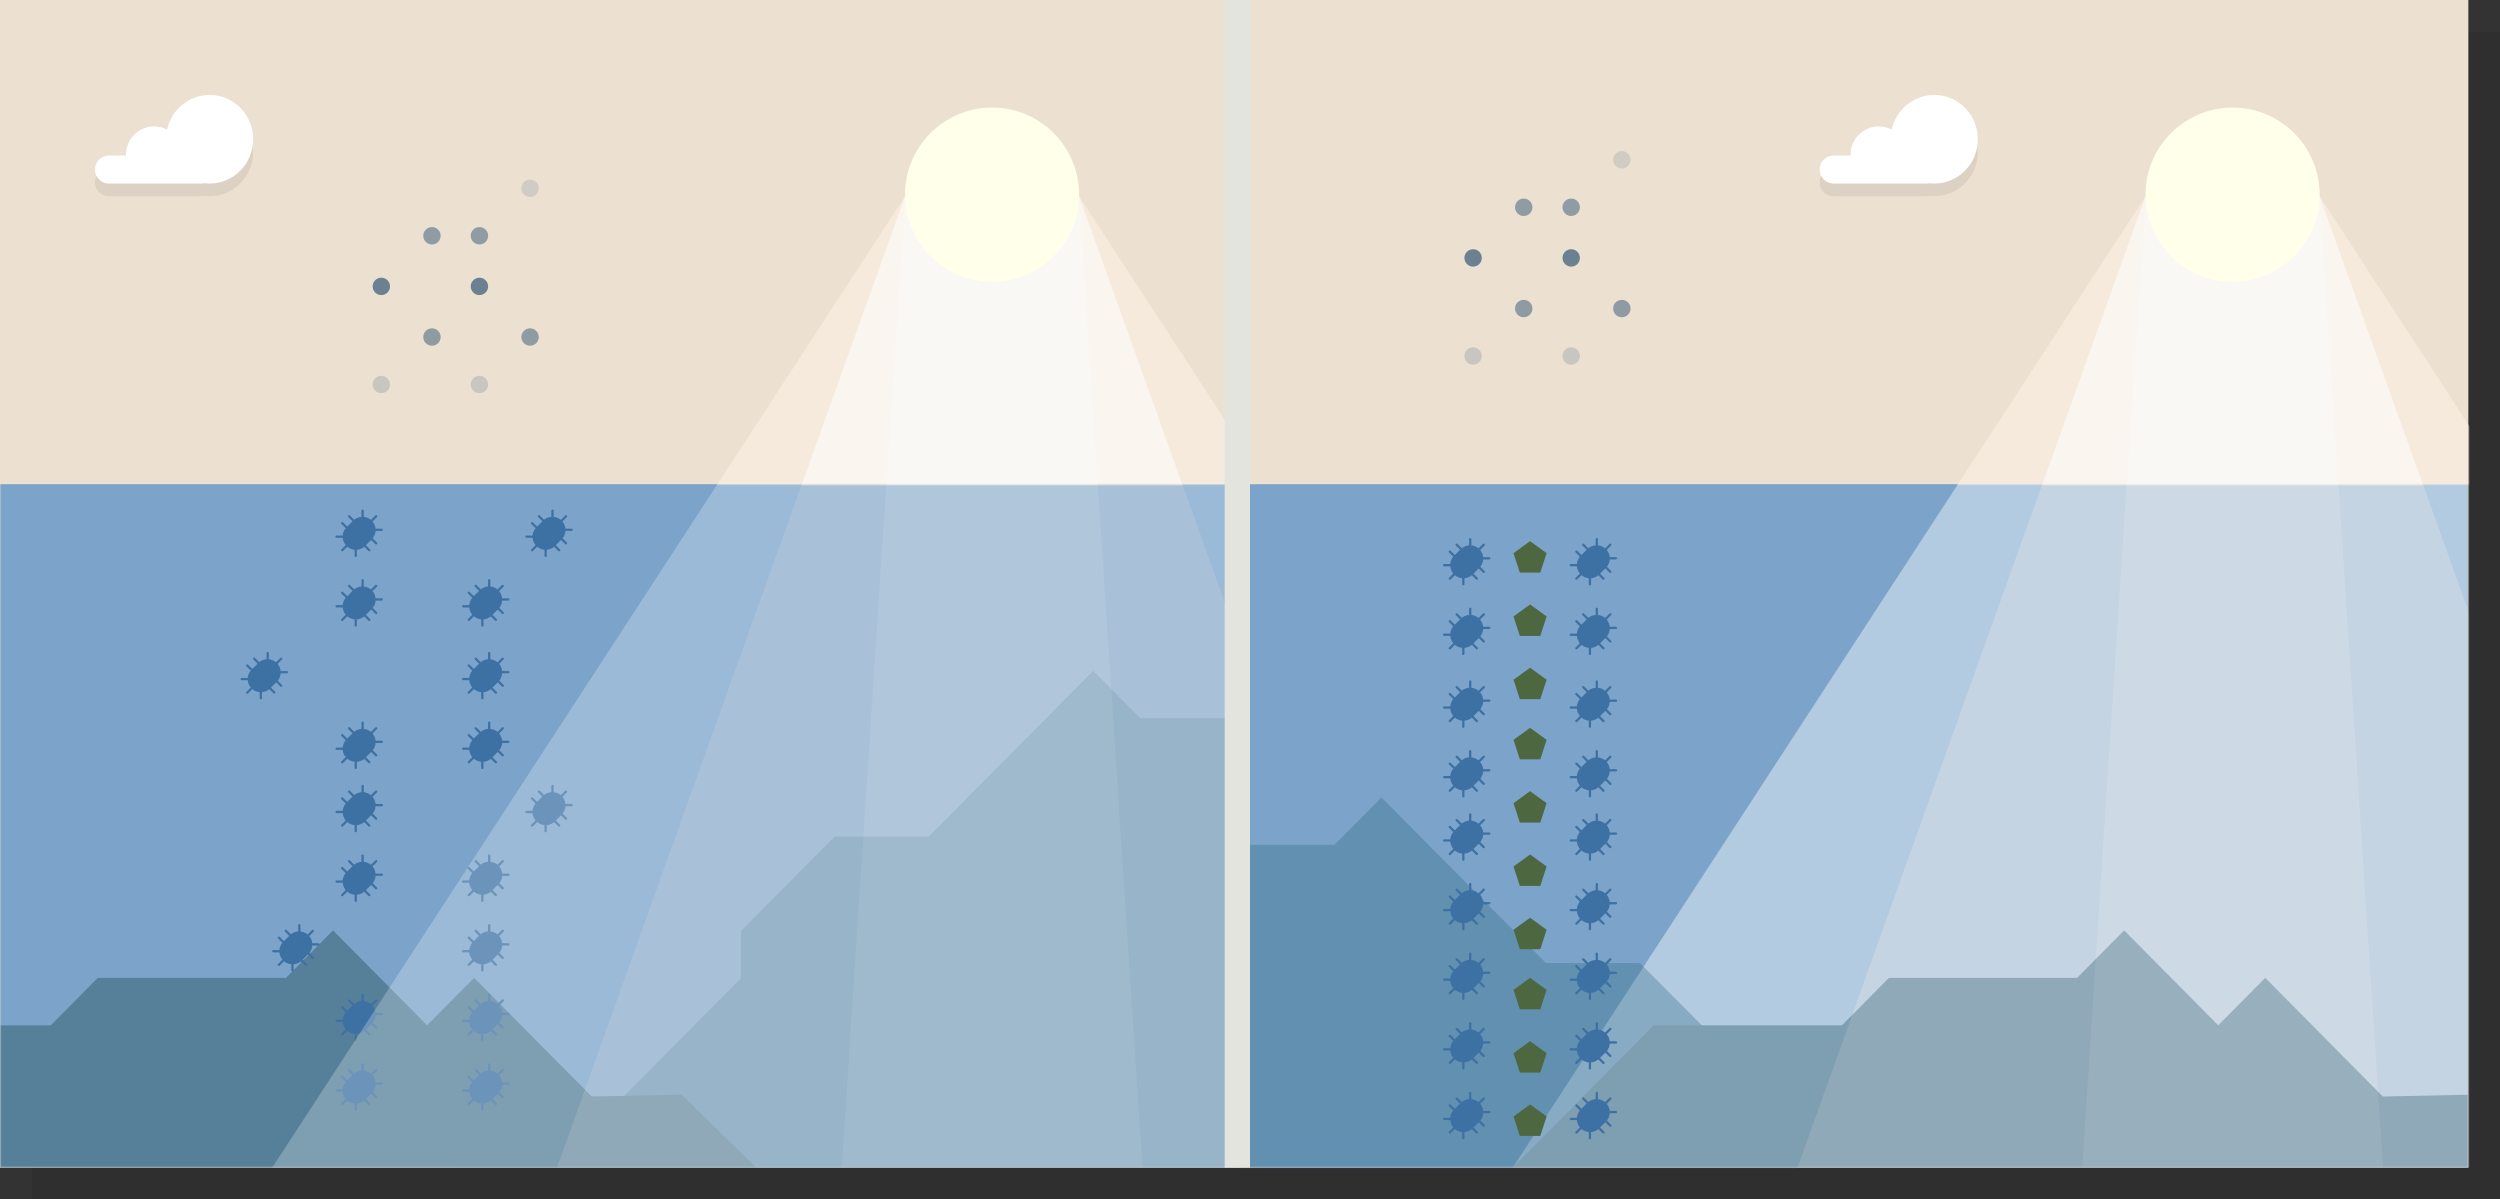 <?xml version="1.0" encoding="UTF-8"?>
<svg width="790px" height="379px" viewBox="0 0 790 379" version="1.1" xmlns="http://www.w3.org/2000/svg" xmlns:xlink="http://www.w3.org/1999/xlink">
    <rect x="0" y="0" width="790" height="379" fill="#333333" stroke="none"/>
    <!-- Generator: Sketch 52.2 (67145) - http://www.bohemiancoding.com/sketch -->
    <title>ill-phyto-3</title>
    <desc>Created with Sketch.</desc>
    <defs>
        <rect id="path-1" x="0" y="0" width="390" height="369"></rect>
        <rect id="path-3" x="0" y="0" width="390" height="216"></rect>
        <rect id="path-5" x="0" y="0" width="390" height="369"></rect>
        <rect id="path-7" x="0" y="0" width="390" height="216"></rect>
        <rect id="path-9" x="0" y="0" width="360" height="355"></rect>
        <rect id="path-11" x="0" y="0" width="477" height="217"></rect>
        <rect id="path-13" x="0" y="0" width="242" height="98"></rect>
        <rect id="path-15" x="0" y="0" width="190" height="189"></rect>
        <rect id="path-17" x="0" y="0" width="360" height="355"></rect>
        <rect id="path-19" x="0" y="0" width="477" height="217"></rect>
        <rect id="path-21" x="0" y="0" width="242" height="98"></rect>
        <rect id="path-23" x="0" y="0" width="360" height="355"></rect>
        <rect id="path-25" x="0" y="0" width="477" height="217"></rect>
        <rect id="path-27" x="0" y="0" width="242" height="98"></rect>
    </defs>
    <g id="Page-1" stroke="none" stroke-width="1" fill="none" fill-rule="evenodd">
        <g id="ocean-phytoplankton" transform="translate(-210, -2403)">
            <g id="ill-phyto-3" transform="translate(210, 2403)">
                <rect id="Rectangle" fill="#000000" opacity="0.071" x="10" y="10" width="780" height="369"></rect>
                <g id="Group-13">
                    <g id="Group-20">
                        <g id="Group-12">
                            <mask id="mask-2" fill="white">
                                <use xlink:href="#path-1"></use>
                            </mask>
                            <use id="Rectangle" fill="#ECE0D1" xlink:href="#path-1"></use>
                            <g id="Group-9" mask="url(#mask-2)">
                                <g transform="translate(0, 153)">
                                    <mask id="mask-4" fill="white">
                                        <use xlink:href="#path-3"></use>
                                    </mask>
                                    <use id="Rectangle" stroke="none" fill="#7CA4CA" fill-rule="evenodd" xlink:href="#path-3"></use>
                                    <g id="Group-5" stroke="none" stroke-width="1" fill="none" fill-rule="evenodd" mask="url(#mask-4)">
                                        <g transform="translate(-88, 59)">
                                            <polygon id="Fill-2" fill="#6290B1" points="433.454 0 448.304 14.952 478 14.952 478 157 233 157 255.273 134.571 284.97 134.571 322.091 97.191 322.091 82.238 351.787 52.333 381.485 52.333"></polygon>
                                            <polygon id="Fill-1" fill="#567F99" points="178.364 97 118.909 97 104.046 112 44.591 112 0 157 327 157 303.394 133.894 274.978 134.5 237.819 97 222.954 112 193.228 82"></polygon>
                                        </g>
                                    </g>
                                </g>
                            </g>
                        </g>
                        <g id="Group-5-Copy-2" transform="translate(116, 55)" fill="#6B8192">
                            <g id="molecule" transform="translate(31, 31)">
                                <circle id="Oval" cx="4.5" cy="4.5" r="2.75"></circle>
                            </g>
                            <g id="molecule" transform="translate(0, 31)">
                                <circle id="Oval" cx="4.5" cy="4.5" r="2.75"></circle>
                            </g>
                            <g id="molecule" opacity="0.728" transform="translate(16, 47)">
                                <circle id="Oval" cx="4.5" cy="4.5" r="2.75"></circle>
                            </g>
                            <g id="molecule" opacity="0.716" transform="translate(31, 15)">
                                <circle id="Oval" cx="4.5" cy="4.5" r="2.75"></circle>
                            </g>
                            <g id="molecule" opacity="0.217" transform="translate(47, 0)">
                                <circle id="Oval" cx="4.5" cy="4.5" r="2.75"></circle>
                            </g>
                            <g id="molecule" opacity="0.728" transform="translate(47, 47)">
                                <circle id="Oval" cx="4.5" cy="4.5" r="2.75"></circle>
                            </g>
                            <g id="molecule" opacity="0.27" transform="translate(31, 62)">
                                <circle id="Oval" cx="4.5" cy="4.5" r="2.75"></circle>
                            </g>
                            <g id="molecule" opacity="0.27" transform="translate(0, 62)">
                                <circle id="Oval" cx="4.5" cy="4.5" r="2.75"></circle>
                            </g>
                            <g id="molecule" opacity="0.716" transform="translate(16, 15)">
                                <circle id="Oval" cx="4.5" cy="4.5" r="2.75"></circle>
                            </g>
                        </g>
                        <g id="Group-19" transform="translate(76, 161)" fill="#3E71A3">
                            <path d="M84.635,28.049 L82.682,28.049 C82.599,27.238 82.283,26.447 81.728,25.79 C81.73,25.788 81.732,25.786 81.734,25.784 L83.122,24.396 C83.265,24.253 83.265,24.023 83.122,23.88 C82.979,23.737 82.748,23.737 82.605,23.88 L81.217,25.268 C81.215,25.27 81.212,25.272 81.211,25.275 C80.553,24.724 79.762,24.41 78.952,24.329 L78.952,22.367 C78.952,22.165 78.787,22 78.585,22 C78.384,22 78.22,22.165 78.22,22.367 L78.22,24.322 C77.398,24.384 76.59,24.686 75.917,25.23 L74.567,23.88 C74.423,23.737 74.193,23.737 74.05,23.88 C73.907,24.023 73.907,24.253 74.05,24.396 L75.382,25.73 L73.729,27.383 L72.395,26.051 C72.253,25.908 72.021,25.908 71.878,26.051 C71.735,26.193 71.735,26.424 71.878,26.567 L73.226,27.913 C72.668,28.585 72.354,29.393 72.284,30.22 L70.366,30.22 C70.164,30.22 70,30.384 70,30.586 C70,30.787 70.164,30.951 70.366,30.951 L72.286,30.951 C72.359,31.775 72.675,32.581 73.234,33.249 L71.878,34.605 C71.735,34.747 71.735,34.979 71.878,35.121 C72.021,35.263 72.253,35.263 72.395,35.121 L73.75,33.767 C74.418,34.33 75.224,34.649 76.05,34.725 L76.05,36.635 C76.05,36.836 76.213,37 76.415,37 C76.516,37 76.607,36.959 76.674,36.893 C76.74,36.827 76.78,36.735 76.78,36.635 L76.78,34.727 C77.611,34.659 78.423,34.345 79.099,33.786 L80.434,35.121 C80.577,35.263 80.809,35.263 80.951,35.121 C81.093,34.979 81.093,34.747 80.951,34.605 L79.629,33.282 L81.282,31.629 L82.605,32.95 C82.748,33.094 82.979,33.094 83.122,32.95 C83.265,32.807 83.265,32.577 83.122,32.434 L81.782,31.094 C82.329,30.417 82.632,29.606 82.692,28.781 L84.635,28.781 C84.736,28.781 84.828,28.74 84.894,28.674 C84.959,28.608 85,28.516 85,28.415 C85.002,28.214 84.837,28.049 84.635,28.049" id="Fill-20-Copy-4"></path>
                            <path d="M104.635,6.049 L102.682,6.049 C102.599,5.238 102.283,4.447 101.728,3.79 C101.73,3.788 101.732,3.786 101.734,3.784 L103.122,2.396 C103.265,2.253 103.265,2.023 103.122,1.88 C102.979,1.737 102.748,1.737 102.605,1.88 L101.217,3.268 C101.215,3.27 101.212,3.272 101.211,3.275 C100.553,2.724 99.762,2.41 98.952,2.329 L98.952,0.367 C98.952,0.165 98.787,0 98.585,0 C98.384,0 98.22,0.165 98.22,0.367 L98.22,2.322 C97.398,2.384 96.59,2.686 95.917,3.23 L94.567,1.88 C94.423,1.737 94.193,1.737 94.05,1.88 C93.907,2.023 93.907,2.253 94.05,2.396 L95.382,3.73 L93.729,5.383 L92.395,4.051 C92.253,3.908 92.021,3.908 91.878,4.051 C91.735,4.193 91.735,4.424 91.878,4.567 L93.226,5.913 C92.668,6.585 92.354,7.393 92.284,8.22 L90.366,8.22 C90.164,8.22 90,8.384 90,8.586 C90,8.787 90.164,8.951 90.366,8.951 L92.286,8.951 C92.359,9.775 92.675,10.581 93.234,11.249 L91.878,12.605 C91.735,12.747 91.735,12.979 91.878,13.121 C92.021,13.263 92.253,13.263 92.395,13.121 L93.75,11.767 C94.418,12.33 95.224,12.649 96.05,12.725 L96.05,14.635 C96.05,14.836 96.213,15 96.415,15 C96.516,15 96.607,14.959 96.674,14.893 C96.74,14.827 96.78,14.735 96.78,14.635 L96.78,12.727 C97.611,12.659 98.423,12.345 99.099,11.786 L100.434,13.121 C100.577,13.263 100.809,13.263 100.951,13.121 C101.093,12.979 101.093,12.747 100.951,12.605 L99.629,11.282 L101.282,9.629 L102.605,10.95 C102.748,11.094 102.979,11.094 103.122,10.95 C103.265,10.807 103.265,10.577 103.122,10.434 L101.782,9.094 C102.329,8.417 102.632,7.606 102.692,6.781 L104.635,6.781 C104.736,6.781 104.828,6.74 104.894,6.674 C104.959,6.608 105,6.516 105,6.415 C105.002,6.214 104.837,6.049 104.635,6.049" id="Fill-20-Copy-4"></path>
                            <path d="M44.635,28.049 L42.682,28.049 C42.599,27.238 42.283,26.447 41.728,25.79 C41.73,25.788 41.732,25.786 41.734,25.784 L43.122,24.396 C43.265,24.253 43.265,24.023 43.122,23.88 C42.979,23.737 42.748,23.737 42.605,23.88 L41.217,25.268 C41.215,25.27 41.212,25.272 41.211,25.275 C40.553,24.724 39.762,24.41 38.952,24.329 L38.952,22.367 C38.952,22.165 38.787,22 38.585,22 C38.384,22 38.22,22.165 38.22,22.367 L38.22,24.322 C37.398,24.384 36.59,24.686 35.917,25.23 L34.567,23.88 C34.423,23.737 34.193,23.737 34.05,23.88 C33.907,24.023 33.907,24.253 34.05,24.396 L35.382,25.73 L33.729,27.383 L32.395,26.051 C32.253,25.908 32.021,25.908 31.878,26.051 C31.735,26.193 31.735,26.424 31.878,26.567 L33.226,27.913 C32.668,28.585 32.354,29.393 32.284,30.22 L30.366,30.22 C30.164,30.22 30,30.384 30,30.586 C30,30.787 30.164,30.951 30.366,30.951 L32.286,30.951 C32.359,31.775 32.675,32.581 33.234,33.249 L31.878,34.605 C31.735,34.747 31.735,34.979 31.878,35.121 C32.021,35.263 32.253,35.263 32.395,35.121 L33.75,33.767 C34.418,34.33 35.224,34.649 36.05,34.725 L36.05,36.635 C36.05,36.836 36.213,37 36.415,37 C36.516,37 36.607,36.959 36.674,36.893 C36.74,36.827 36.78,36.735 36.78,36.635 L36.78,34.727 C37.611,34.659 38.423,34.345 39.099,33.786 L40.434,35.121 C40.577,35.263 40.809,35.263 40.951,35.121 C41.093,34.979 41.093,34.747 40.951,34.605 L39.629,33.282 L41.282,31.629 L42.605,32.95 C42.748,33.094 42.979,33.094 43.122,32.95 C43.265,32.807 43.265,32.577 43.122,32.434 L41.782,31.094 C42.329,30.417 42.632,29.606 42.692,28.781 L44.635,28.781 C44.736,28.781 44.828,28.74 44.894,28.674 C44.959,28.608 45,28.516 45,28.415 C45.002,28.214 44.837,28.049 44.635,28.049" id="Fill-20-Copy-4"></path>
                            <path d="M44.635,6.049 L42.682,6.049 C42.599,5.238 42.283,4.447 41.728,3.79 C41.73,3.788 41.732,3.786 41.734,3.784 L43.122,2.396 C43.265,2.253 43.265,2.023 43.122,1.88 C42.979,1.737 42.748,1.737 42.605,1.88 L41.217,3.268 C41.215,3.27 41.212,3.272 41.211,3.275 C40.553,2.724 39.762,2.41 38.952,2.329 L38.952,0.367 C38.952,0.165 38.787,0 38.585,0 C38.384,0 38.22,0.165 38.22,0.367 L38.22,2.322 C37.398,2.384 36.59,2.686 35.917,3.23 L34.567,1.88 C34.423,1.737 34.193,1.737 34.05,1.88 C33.907,2.023 33.907,2.253 34.05,2.396 L35.382,3.73 L33.729,5.383 L32.395,4.051 C32.253,3.908 32.021,3.908 31.878,4.051 C31.735,4.193 31.735,4.424 31.878,4.567 L33.226,5.913 C32.668,6.585 32.354,7.393 32.284,8.22 L30.366,8.22 C30.164,8.22 30,8.384 30,8.586 C30,8.787 30.164,8.951 30.366,8.951 L32.286,8.951 C32.359,9.775 32.675,10.581 33.234,11.249 L31.878,12.605 C31.735,12.747 31.735,12.979 31.878,13.121 C32.021,13.263 32.253,13.263 32.395,13.121 L33.75,11.767 C34.418,12.33 35.224,12.649 36.05,12.725 L36.05,14.635 C36.05,14.836 36.213,15 36.415,15 C36.516,15 36.607,14.959 36.674,14.893 C36.74,14.827 36.78,14.735 36.78,14.635 L36.78,12.727 C37.611,12.659 38.423,12.345 39.099,11.786 L40.434,13.121 C40.577,13.263 40.809,13.263 40.951,13.121 C41.093,12.979 41.093,12.747 40.951,12.605 L39.629,11.282 L41.282,9.629 L42.605,10.95 C42.748,11.094 42.979,11.094 43.122,10.95 C43.265,10.807 43.265,10.577 43.122,10.434 L41.782,9.094 C42.329,8.417 42.632,7.606 42.692,6.781 L44.635,6.781 C44.736,6.781 44.828,6.74 44.894,6.674 C44.959,6.608 45,6.516 45,6.415 C45.002,6.214 44.837,6.049 44.635,6.049" id="Fill-20-Copy-4"></path>
                            <path d="M84.635,73.049 L82.682,73.049 C82.599,72.238 82.283,71.447 81.728,70.79 C81.73,70.788 81.732,70.786 81.734,70.784 L83.122,69.396 C83.265,69.253 83.265,69.023 83.122,68.88 C82.979,68.737 82.748,68.737 82.605,68.88 L81.217,70.268 C81.215,70.27 81.212,70.272 81.211,70.275 C80.553,69.724 79.762,69.41 78.952,69.329 L78.952,67.367 C78.952,67.165 78.787,67 78.585,67 C78.384,67 78.22,67.165 78.22,67.367 L78.22,69.322 C77.398,69.384 76.59,69.686 75.917,70.23 L74.567,68.88 C74.423,68.737 74.193,68.737 74.05,68.88 C73.907,69.023 73.907,69.253 74.05,69.396 L75.382,70.73 L73.729,72.383 L72.395,71.051 C72.253,70.908 72.021,70.908 71.878,71.051 C71.735,71.193 71.735,71.424 71.878,71.567 L73.226,72.913 C72.668,73.585 72.354,74.393 72.284,75.22 L70.366,75.22 C70.164,75.22 70,75.384 70,75.586 C70,75.787 70.164,75.951 70.366,75.951 L72.286,75.951 C72.359,76.775 72.675,77.581 73.234,78.249 L71.878,79.605 C71.735,79.747 71.735,79.979 71.878,80.121 C72.021,80.263 72.253,80.263 72.395,80.121 L73.75,78.767 C74.418,79.33 75.224,79.649 76.05,79.725 L76.05,81.635 C76.05,81.836 76.213,82 76.415,82 C76.516,82 76.607,81.959 76.674,81.893 C76.74,81.827 76.78,81.735 76.78,81.635 L76.78,79.727 C77.611,79.659 78.423,79.345 79.099,78.786 L80.434,80.121 C80.577,80.263 80.809,80.263 80.951,80.121 C81.093,79.979 81.093,79.747 80.951,79.605 L79.629,78.282 L81.282,76.629 L82.605,77.95 C82.748,78.094 82.979,78.094 83.122,77.95 C83.265,77.807 83.265,77.577 83.122,77.434 L81.782,76.094 C82.329,75.417 82.632,74.606 82.692,73.781 L84.635,73.781 C84.736,73.781 84.828,73.74 84.894,73.674 C84.959,73.608 85,73.516 85,73.415 C85.002,73.214 84.837,73.049 84.635,73.049" id="Fill-20-Copy-4"></path>
                            <path d="M84.635,51.049 L82.682,51.049 C82.599,50.238 82.283,49.447 81.728,48.79 C81.73,48.788 81.732,48.786 81.734,48.784 L83.122,47.396 C83.265,47.253 83.265,47.023 83.122,46.88 C82.979,46.737 82.748,46.737 82.605,46.88 L81.217,48.268 C81.215,48.27 81.212,48.272 81.211,48.275 C80.553,47.724 79.762,47.41 78.952,47.329 L78.952,45.367 C78.952,45.165 78.787,45 78.585,45 C78.384,45 78.22,45.165 78.22,45.367 L78.22,47.322 C77.398,47.384 76.59,47.686 75.917,48.23 L74.567,46.88 C74.423,46.737 74.193,46.737 74.05,46.88 C73.907,47.023 73.907,47.253 74.05,47.396 L75.382,48.73 L73.729,50.383 L72.395,49.051 C72.253,48.908 72.021,48.908 71.878,49.051 C71.735,49.193 71.735,49.424 71.878,49.567 L73.226,50.913 C72.668,51.585 72.354,52.393 72.284,53.22 L70.366,53.22 C70.164,53.22 70,53.384 70,53.586 C70,53.787 70.164,53.951 70.366,53.951 L72.286,53.951 C72.359,54.775 72.675,55.581 73.234,56.249 L71.878,57.605 C71.735,57.747 71.735,57.979 71.878,58.121 C72.021,58.263 72.253,58.263 72.395,58.121 L73.75,56.767 C74.418,57.33 75.224,57.649 76.05,57.725 L76.05,59.635 C76.05,59.836 76.213,60 76.415,60 C76.516,60 76.607,59.959 76.674,59.893 C76.74,59.827 76.78,59.735 76.78,59.635 L76.78,57.727 C77.611,57.659 78.423,57.345 79.099,56.786 L80.434,58.121 C80.577,58.263 80.809,58.263 80.951,58.121 C81.093,57.979 81.093,57.747 80.951,57.605 L79.629,56.282 L81.282,54.629 L82.605,55.95 C82.748,56.094 82.979,56.094 83.122,55.95 C83.265,55.807 83.265,55.577 83.122,55.434 L81.782,54.094 C82.329,53.417 82.632,52.606 82.692,51.781 L84.635,51.781 C84.736,51.781 84.828,51.74 84.894,51.674 C84.959,51.608 85,51.516 85,51.415 C85.002,51.214 84.837,51.049 84.635,51.049" id="Fill-20-Copy-4"></path>
                            <path d="M44.635,73.049 L42.682,73.049 C42.599,72.238 42.283,71.447 41.728,70.79 C41.73,70.788 41.732,70.786 41.734,70.784 L43.122,69.396 C43.265,69.253 43.265,69.023 43.122,68.88 C42.979,68.737 42.748,68.737 42.605,68.88 L41.217,70.268 C41.215,70.27 41.212,70.272 41.211,70.275 C40.553,69.724 39.762,69.41 38.952,69.329 L38.952,67.367 C38.952,67.165 38.787,67 38.585,67 C38.384,67 38.22,67.165 38.22,67.367 L38.22,69.322 C37.398,69.384 36.59,69.686 35.917,70.23 L34.567,68.88 C34.423,68.737 34.193,68.737 34.05,68.88 C33.907,69.023 33.907,69.253 34.05,69.396 L35.382,70.73 L33.729,72.383 L32.395,71.051 C32.253,70.908 32.021,70.908 31.878,71.051 C31.735,71.193 31.735,71.424 31.878,71.567 L33.226,72.913 C32.668,73.585 32.354,74.393 32.284,75.22 L30.366,75.22 C30.164,75.22 30,75.384 30,75.586 C30,75.787 30.164,75.951 30.366,75.951 L32.286,75.951 C32.359,76.775 32.675,77.581 33.234,78.249 L31.878,79.605 C31.735,79.747 31.735,79.979 31.878,80.121 C32.021,80.263 32.253,80.263 32.395,80.121 L33.75,78.767 C34.418,79.33 35.224,79.649 36.05,79.725 L36.05,81.635 C36.05,81.836 36.213,82 36.415,82 C36.516,82 36.607,81.959 36.674,81.893 C36.74,81.827 36.78,81.735 36.78,81.635 L36.78,79.727 C37.611,79.659 38.423,79.345 39.099,78.786 L40.434,80.121 C40.577,80.263 40.809,80.263 40.951,80.121 C41.093,79.979 41.093,79.747 40.951,79.605 L39.629,78.282 L41.282,76.629 L42.605,77.95 C42.748,78.094 42.979,78.094 43.122,77.95 C43.265,77.807 43.265,77.577 43.122,77.434 L41.782,76.094 C42.329,75.417 42.632,74.606 42.692,73.781 L44.635,73.781 C44.736,73.781 44.828,73.74 44.894,73.674 C44.959,73.608 45,73.516 45,73.415 C45.002,73.214 44.837,73.049 44.635,73.049" id="Fill-20-Copy-4"></path>
                            <path d="M14.635,51.049 L12.682,51.049 C12.599,50.238 12.283,49.447 11.728,48.79 C11.73,48.788 11.732,48.786 11.734,48.784 L13.122,47.396 C13.265,47.253 13.265,47.023 13.122,46.88 C12.979,46.737 12.748,46.737 12.605,46.88 L11.217,48.268 C11.215,48.27 11.212,48.272 11.211,48.275 C10.553,47.724 9.762,47.41 8.952,47.329 L8.952,45.367 C8.952,45.165 8.787,45 8.585,45 C8.384,45 8.22,45.165 8.22,45.367 L8.22,47.322 C7.398,47.384 6.59,47.686 5.917,48.23 L4.567,46.88 C4.423,46.737 4.193,46.737 4.05,46.88 C3.907,47.023 3.907,47.253 4.05,47.396 L5.382,48.73 L3.729,50.383 L2.395,49.051 C2.253,48.908 2.021,48.908 1.878,49.051 C1.735,49.193 1.735,49.424 1.878,49.567 L3.226,50.913 C2.668,51.585 2.354,52.393 2.284,53.22 L0.366,53.22 C0.164,53.22 0,53.384 0,53.586 C0,53.787 0.164,53.951 0.366,53.951 L2.286,53.951 C2.359,54.775 2.675,55.581 3.234,56.249 L1.878,57.605 C1.735,57.747 1.735,57.979 1.878,58.121 C2.021,58.263 2.253,58.263 2.395,58.121 L3.75,56.767 C4.418,57.33 5.224,57.649 6.05,57.725 L6.05,59.635 C6.05,59.836 6.213,60 6.415,60 C6.516,60 6.607,59.959 6.674,59.893 C6.74,59.827 6.78,59.735 6.78,59.635 L6.78,57.727 C7.611,57.659 8.423,57.345 9.099,56.786 L10.434,58.121 C10.577,58.263 10.809,58.263 10.951,58.121 C11.093,57.979 11.093,57.747 10.951,57.605 L9.629,56.282 L11.282,54.629 L12.605,55.95 C12.748,56.094 12.979,56.094 13.122,55.95 C13.265,55.807 13.265,55.577 13.122,55.434 L11.782,54.094 C12.329,53.417 12.632,52.606 12.692,51.781 L14.635,51.781 C14.736,51.781 14.828,51.74 14.894,51.674 C14.959,51.608 15,51.516 15,51.415 C15.002,51.214 14.837,51.049 14.635,51.049" id="Fill-20-Copy-4"></path>
                            <path d="M84.635,115.049 L82.682,115.049 C82.599,114.238 82.283,113.447 81.728,112.79 C81.73,112.788 81.732,112.786 81.734,112.784 L83.122,111.396 C83.265,111.253 83.265,111.023 83.122,110.88 C82.979,110.737 82.748,110.737 82.605,110.88 L81.217,112.268 C81.215,112.27 81.212,112.272 81.211,112.275 C80.553,111.724 79.762,111.41 78.952,111.329 L78.952,109.367 C78.952,109.165 78.787,109 78.585,109 C78.384,109 78.22,109.165 78.22,109.367 L78.22,111.322 C77.398,111.384 76.59,111.686 75.917,112.23 L74.567,110.88 C74.423,110.737 74.193,110.737 74.05,110.88 C73.907,111.023 73.907,111.253 74.05,111.396 L75.382,112.73 L73.729,114.383 L72.395,113.051 C72.253,112.908 72.021,112.908 71.878,113.051 C71.735,113.193 71.735,113.424 71.878,113.567 L73.226,114.913 C72.668,115.585 72.354,116.393 72.284,117.22 L70.366,117.22 C70.164,117.22 70,117.384 70,117.586 C70,117.787 70.164,117.951 70.366,117.951 L72.286,117.951 C72.359,118.775 72.675,119.581 73.234,120.249 L71.878,121.605 C71.735,121.747 71.735,121.979 71.878,122.121 C72.021,122.263 72.253,122.263 72.395,122.121 L73.75,120.767 C74.418,121.33 75.224,121.649 76.05,121.725 L76.05,123.635 C76.05,123.836 76.213,124 76.415,124 C76.516,124 76.607,123.959 76.674,123.893 C76.74,123.827 76.78,123.735 76.78,123.635 L76.78,121.727 C77.611,121.659 78.423,121.345 79.099,120.786 L80.434,122.121 C80.577,122.263 80.809,122.263 80.951,122.121 C81.093,121.979 81.093,121.747 80.951,121.605 L79.629,120.282 L81.282,118.629 L82.605,119.95 C82.748,120.094 82.979,120.094 83.122,119.95 C83.265,119.807 83.265,119.577 83.122,119.434 L81.782,118.094 C82.329,117.417 82.632,116.606 82.692,115.781 L84.635,115.781 C84.736,115.781 84.828,115.74 84.894,115.674 C84.959,115.608 85,115.516 85,115.415 C85.002,115.214 84.837,115.049 84.635,115.049" id="Fill-20-Copy-4"></path>
                            <path d="M104.635,93.049 L102.682,93.049 C102.599,92.238 102.283,91.447 101.728,90.79 C101.73,90.788 101.732,90.786 101.734,90.784 L103.122,89.396 C103.265,89.253 103.265,89.023 103.122,88.88 C102.979,88.737 102.748,88.737 102.605,88.88 L101.217,90.268 C101.215,90.27 101.212,90.272 101.211,90.275 C100.553,89.724 99.762,89.41 98.952,89.329 L98.952,87.367 C98.952,87.165 98.787,87 98.585,87 C98.384,87 98.22,87.165 98.22,87.367 L98.22,89.322 C97.398,89.384 96.59,89.686 95.917,90.23 L94.567,88.88 C94.423,88.737 94.193,88.737 94.05,88.88 C93.907,89.023 93.907,89.253 94.05,89.396 L95.382,90.73 L93.729,92.383 L92.395,91.051 C92.253,90.908 92.021,90.908 91.878,91.051 C91.735,91.193 91.735,91.424 91.878,91.567 L93.226,92.913 C92.668,93.585 92.354,94.393 92.284,95.22 L90.366,95.22 C90.164,95.22 90,95.384 90,95.586 C90,95.787 90.164,95.951 90.366,95.951 L92.286,95.951 C92.359,96.775 92.675,97.581 93.234,98.249 L91.878,99.605 C91.735,99.747 91.735,99.979 91.878,100.121 C92.021,100.263 92.253,100.263 92.395,100.121 L93.75,98.767 C94.418,99.33 95.224,99.649 96.05,99.725 L96.05,101.635 C96.05,101.836 96.213,102 96.415,102 C96.516,102 96.607,101.959 96.674,101.893 C96.74,101.827 96.78,101.735 96.78,101.635 L96.78,99.727 C97.611,99.659 98.423,99.345 99.099,98.786 L100.434,100.121 C100.577,100.263 100.809,100.263 100.951,100.121 C101.093,99.979 101.093,99.747 100.951,99.605 L99.629,98.282 L101.282,96.629 L102.605,97.95 C102.748,98.094 102.979,98.094 103.122,97.95 C103.265,97.807 103.265,97.577 103.122,97.434 L101.782,96.094 C102.329,95.417 102.632,94.606 102.692,93.781 L104.635,93.781 C104.736,93.781 104.828,93.74 104.894,93.674 C104.959,93.608 105,93.516 105,93.415 C105.002,93.214 104.837,93.049 104.635,93.049" id="Fill-20-Copy-4"></path>
                            <path d="M44.635,115.049 L42.682,115.049 C42.599,114.238 42.283,113.447 41.728,112.79 C41.73,112.788 41.732,112.786 41.734,112.784 L43.122,111.396 C43.265,111.253 43.265,111.023 43.122,110.88 C42.979,110.737 42.748,110.737 42.605,110.88 L41.217,112.268 C41.215,112.27 41.212,112.272 41.211,112.275 C40.553,111.724 39.762,111.41 38.952,111.329 L38.952,109.367 C38.952,109.165 38.787,109 38.585,109 C38.384,109 38.22,109.165 38.22,109.367 L38.22,111.322 C37.398,111.384 36.59,111.686 35.917,112.23 L34.567,110.88 C34.423,110.737 34.193,110.737 34.05,110.88 C33.907,111.023 33.907,111.253 34.05,111.396 L35.382,112.73 L33.729,114.383 L32.395,113.051 C32.253,112.908 32.021,112.908 31.878,113.051 C31.735,113.193 31.735,113.424 31.878,113.567 L33.226,114.913 C32.668,115.585 32.354,116.393 32.284,117.22 L30.366,117.22 C30.164,117.22 30,117.384 30,117.586 C30,117.787 30.164,117.951 30.366,117.951 L32.286,117.951 C32.359,118.775 32.675,119.581 33.234,120.249 L31.878,121.605 C31.735,121.747 31.735,121.979 31.878,122.121 C32.021,122.263 32.253,122.263 32.395,122.121 L33.75,120.767 C34.418,121.33 35.224,121.649 36.05,121.725 L36.05,123.635 C36.05,123.836 36.213,124 36.415,124 C36.516,124 36.607,123.959 36.674,123.893 C36.74,123.827 36.78,123.735 36.78,123.635 L36.78,121.727 C37.611,121.659 38.423,121.345 39.099,120.786 L40.434,122.121 C40.577,122.263 40.809,122.263 40.951,122.121 C41.093,121.979 41.093,121.747 40.951,121.605 L39.629,120.282 L41.282,118.629 L42.605,119.95 C42.748,120.094 42.979,120.094 43.122,119.95 C43.265,119.807 43.265,119.577 43.122,119.434 L41.782,118.094 C42.329,117.417 42.632,116.606 42.692,115.781 L44.635,115.781 C44.736,115.781 44.828,115.74 44.894,115.674 C44.959,115.608 45,115.516 45,115.415 C45.002,115.214 44.837,115.049 44.635,115.049" id="Fill-20-Copy-4"></path>
                            <path d="M44.635,93.049 L42.682,93.049 C42.599,92.238 42.283,91.447 41.728,90.79 C41.73,90.788 41.732,90.786 41.734,90.784 L43.122,89.396 C43.265,89.253 43.265,89.023 43.122,88.88 C42.979,88.737 42.748,88.737 42.605,88.88 L41.217,90.268 C41.215,90.27 41.212,90.272 41.211,90.275 C40.553,89.724 39.762,89.41 38.952,89.329 L38.952,87.367 C38.952,87.165 38.787,87 38.585,87 C38.384,87 38.22,87.165 38.22,87.367 L38.22,89.322 C37.398,89.384 36.59,89.686 35.917,90.23 L34.567,88.88 C34.423,88.737 34.193,88.737 34.05,88.88 C33.907,89.023 33.907,89.253 34.05,89.396 L35.382,90.73 L33.729,92.383 L32.395,91.051 C32.253,90.908 32.021,90.908 31.878,91.051 C31.735,91.193 31.735,91.424 31.878,91.567 L33.226,92.913 C32.668,93.585 32.354,94.393 32.284,95.22 L30.366,95.22 C30.164,95.22 30,95.384 30,95.586 C30,95.787 30.164,95.951 30.366,95.951 L32.286,95.951 C32.359,96.775 32.675,97.581 33.234,98.249 L31.878,99.605 C31.735,99.747 31.735,99.979 31.878,100.121 C32.021,100.263 32.253,100.263 32.395,100.121 L33.75,98.767 C34.418,99.33 35.224,99.649 36.05,99.725 L36.05,101.635 C36.05,101.836 36.213,102 36.415,102 C36.516,102 36.607,101.959 36.674,101.893 C36.74,101.827 36.78,101.735 36.78,101.635 L36.78,99.727 C37.611,99.659 38.423,99.345 39.099,98.786 L40.434,100.121 C40.577,100.263 40.809,100.263 40.951,100.121 C41.093,99.979 41.093,99.747 40.951,99.605 L39.629,98.282 L41.282,96.629 L42.605,97.95 C42.748,98.094 42.979,98.094 43.122,97.95 C43.265,97.807 43.265,97.577 43.122,97.434 L41.782,96.094 C42.329,95.417 42.632,94.606 42.692,93.781 L44.635,93.781 C44.736,93.781 44.828,93.74 44.894,93.674 C44.959,93.608 45,93.516 45,93.415 C45.002,93.214 44.837,93.049 44.635,93.049" id="Fill-20-Copy-4"></path>
                            <path d="M84.635,159.049 L82.682,159.049 C82.599,158.238 82.283,157.447 81.728,156.79 C81.73,156.788 81.732,156.786 81.734,156.784 L83.122,155.396 C83.265,155.253 83.265,155.023 83.122,154.88 C82.979,154.737 82.748,154.737 82.605,154.88 L81.217,156.268 C81.215,156.27 81.212,156.272 81.211,156.275 C80.553,155.724 79.762,155.41 78.952,155.329 L78.952,153.367 C78.952,153.165 78.787,153 78.585,153 C78.384,153 78.22,153.165 78.22,153.367 L78.22,155.322 C77.398,155.384 76.59,155.686 75.917,156.23 L74.567,154.88 C74.423,154.737 74.193,154.737 74.05,154.88 C73.907,155.023 73.907,155.253 74.05,155.396 L75.382,156.73 L73.729,158.383 L72.395,157.051 C72.253,156.908 72.021,156.908 71.878,157.051 C71.735,157.193 71.735,157.424 71.878,157.567 L73.226,158.913 C72.668,159.585 72.354,160.393 72.284,161.22 L70.366,161.22 C70.164,161.22 70,161.384 70,161.586 C70,161.787 70.164,161.951 70.366,161.951 L72.286,161.951 C72.359,162.775 72.675,163.581 73.234,164.249 L71.878,165.605 C71.735,165.747 71.735,165.979 71.878,166.121 C72.021,166.263 72.253,166.263 72.395,166.121 L73.75,164.767 C74.418,165.33 75.224,165.649 76.05,165.725 L76.05,167.635 C76.05,167.836 76.213,168 76.415,168 C76.516,168 76.607,167.959 76.674,167.893 C76.74,167.827 76.78,167.735 76.78,167.635 L76.78,165.727 C77.611,165.659 78.423,165.345 79.099,164.786 L80.434,166.121 C80.577,166.263 80.809,166.263 80.951,166.121 C81.093,165.979 81.093,165.747 80.951,165.605 L79.629,164.282 L81.282,162.629 L82.605,163.95 C82.748,164.094 82.979,164.094 83.122,163.95 C83.265,163.807 83.265,163.577 83.122,163.434 L81.782,162.094 C82.329,161.417 82.632,160.606 82.692,159.781 L84.635,159.781 C84.736,159.781 84.828,159.74 84.894,159.674 C84.959,159.608 85,159.516 85,159.415 C85.002,159.214 84.837,159.049 84.635,159.049" id="Fill-20-Copy-4"></path>
                            <path d="M84.635,137.049 L82.682,137.049 C82.599,136.238 82.283,135.447 81.728,134.79 C81.73,134.788 81.732,134.786 81.734,134.784 L83.122,133.396 C83.265,133.253 83.265,133.023 83.122,132.88 C82.979,132.737 82.748,132.737 82.605,132.88 L81.217,134.268 C81.215,134.27 81.212,134.272 81.211,134.275 C80.553,133.724 79.762,133.41 78.952,133.329 L78.952,131.367 C78.952,131.165 78.787,131 78.585,131 C78.384,131 78.22,131.165 78.22,131.367 L78.22,133.322 C77.398,133.384 76.59,133.686 75.917,134.23 L74.567,132.88 C74.423,132.737 74.193,132.737 74.05,132.88 C73.907,133.023 73.907,133.253 74.05,133.396 L75.382,134.73 L73.729,136.383 L72.395,135.051 C72.253,134.908 72.021,134.908 71.878,135.051 C71.735,135.193 71.735,135.424 71.878,135.567 L73.226,136.913 C72.668,137.585 72.354,138.393 72.284,139.22 L70.366,139.22 C70.164,139.22 70,139.384 70,139.586 C70,139.787 70.164,139.951 70.366,139.951 L72.286,139.951 C72.359,140.775 72.675,141.581 73.234,142.249 L71.878,143.605 C71.735,143.747 71.735,143.979 71.878,144.121 C72.021,144.263 72.253,144.263 72.395,144.121 L73.75,142.767 C74.418,143.33 75.224,143.649 76.05,143.725 L76.05,145.635 C76.05,145.836 76.213,146 76.415,146 C76.516,146 76.607,145.959 76.674,145.893 C76.74,145.827 76.78,145.735 76.78,145.635 L76.78,143.727 C77.611,143.659 78.423,143.345 79.099,142.786 L80.434,144.121 C80.577,144.263 80.809,144.263 80.951,144.121 C81.093,143.979 81.093,143.747 80.951,143.605 L79.629,142.282 L81.282,140.629 L82.605,141.95 C82.748,142.094 82.979,142.094 83.122,141.95 C83.265,141.807 83.265,141.577 83.122,141.434 L81.782,140.094 C82.329,139.417 82.632,138.606 82.692,137.781 L84.635,137.781 C84.736,137.781 84.828,137.74 84.894,137.674 C84.959,137.608 85,137.516 85,137.415 C85.002,137.214 84.837,137.049 84.635,137.049" id="Fill-20-Copy-4"></path>
                            <path d="M44.635,159.049 L42.682,159.049 C42.599,158.238 42.283,157.447 41.728,156.79 C41.73,156.788 41.732,156.786 41.734,156.784 L43.122,155.396 C43.265,155.253 43.265,155.023 43.122,154.88 C42.979,154.737 42.748,154.737 42.605,154.88 L41.217,156.268 C41.215,156.27 41.212,156.272 41.211,156.275 C40.553,155.724 39.762,155.41 38.952,155.329 L38.952,153.367 C38.952,153.165 38.787,153 38.585,153 C38.384,153 38.22,153.165 38.22,153.367 L38.22,155.322 C37.398,155.384 36.59,155.686 35.917,156.23 L34.567,154.88 C34.423,154.737 34.193,154.737 34.05,154.88 C33.907,155.023 33.907,155.253 34.05,155.396 L35.382,156.73 L33.729,158.383 L32.395,157.051 C32.253,156.908 32.021,156.908 31.878,157.051 C31.735,157.193 31.735,157.424 31.878,157.567 L33.226,158.913 C32.668,159.585 32.354,160.393 32.284,161.22 L30.366,161.22 C30.164,161.22 30,161.384 30,161.586 C30,161.787 30.164,161.951 30.366,161.951 L32.286,161.951 C32.359,162.775 32.675,163.581 33.234,164.249 L31.878,165.605 C31.735,165.747 31.735,165.979 31.878,166.121 C32.021,166.263 32.253,166.263 32.395,166.121 L33.75,164.767 C34.418,165.33 35.224,165.649 36.05,165.725 L36.05,167.635 C36.05,167.836 36.213,168 36.415,168 C36.516,168 36.607,167.959 36.674,167.893 C36.74,167.827 36.78,167.735 36.78,167.635 L36.78,165.727 C37.611,165.659 38.423,165.345 39.099,164.786 L40.434,166.121 C40.577,166.263 40.809,166.263 40.951,166.121 C41.093,165.979 41.093,165.747 40.951,165.605 L39.629,164.282 L41.282,162.629 L42.605,163.95 C42.748,164.094 42.979,164.094 43.122,163.95 C43.265,163.807 43.265,163.577 43.122,163.434 L41.782,162.094 C42.329,161.417 42.632,160.606 42.692,159.781 L44.635,159.781 C44.736,159.781 44.828,159.74 44.894,159.674 C44.959,159.608 45,159.516 45,159.415 C45.002,159.214 44.837,159.049 44.635,159.049" id="Fill-20-Copy-4"></path>
                            <path d="M24.635,137.049 L22.682,137.049 C22.599,136.238 22.283,135.447 21.728,134.79 C21.73,134.788 21.732,134.786 21.734,134.784 L23.122,133.396 C23.265,133.253 23.265,133.023 23.122,132.88 C22.979,132.737 22.748,132.737 22.605,132.88 L21.217,134.268 C21.215,134.27 21.212,134.272 21.211,134.275 C20.553,133.724 19.762,133.41 18.952,133.329 L18.952,131.367 C18.952,131.165 18.787,131 18.585,131 C18.384,131 18.22,131.165 18.22,131.367 L18.22,133.322 C17.398,133.384 16.59,133.686 15.917,134.23 L14.567,132.88 C14.423,132.737 14.193,132.737 14.05,132.88 C13.907,133.023 13.907,133.253 14.05,133.396 L15.382,134.73 L13.729,136.383 L12.395,135.051 C12.253,134.908 12.021,134.908 11.878,135.051 C11.735,135.193 11.735,135.424 11.878,135.567 L13.226,136.913 C12.668,137.585 12.354,138.393 12.284,139.22 L10.366,139.22 C10.164,139.22 10,139.384 10,139.586 C10,139.787 10.164,139.951 10.366,139.951 L12.286,139.951 C12.359,140.775 12.675,141.581 13.234,142.249 L11.878,143.605 C11.735,143.747 11.735,143.979 11.878,144.121 C12.021,144.263 12.253,144.263 12.395,144.121 L13.75,142.767 C14.418,143.33 15.224,143.649 16.05,143.725 L16.05,145.635 C16.05,145.836 16.213,146 16.415,146 C16.516,146 16.607,145.959 16.674,145.893 C16.74,145.827 16.78,145.735 16.78,145.635 L16.78,143.727 C17.611,143.659 18.423,143.345 19.099,142.786 L20.434,144.121 C20.577,144.263 20.809,144.263 20.951,144.121 C21.093,143.979 21.093,143.747 20.951,143.605 L19.629,142.282 L21.282,140.629 L22.605,141.95 C22.748,142.094 22.979,142.094 23.122,141.95 C23.265,141.807 23.265,141.577 23.122,141.434 L21.782,140.094 C22.329,139.417 22.632,138.606 22.692,137.781 L24.635,137.781 C24.736,137.781 24.828,137.74 24.894,137.674 C24.959,137.608 25,137.516 25,137.415 C25.002,137.214 24.837,137.049 24.635,137.049" id="Fill-20-Copy-4"></path>
                            <path d="M84.635,181.049 L82.682,181.049 C82.599,180.238 82.283,179.447 81.728,178.79 C81.73,178.788 81.732,178.786 81.734,178.784 L83.122,177.396 C83.265,177.253 83.265,177.023 83.122,176.88 C82.979,176.737 82.748,176.737 82.605,176.88 L81.217,178.268 C81.215,178.27 81.212,178.272 81.211,178.275 C80.553,177.724 79.762,177.41 78.952,177.329 L78.952,175.367 C78.952,175.165 78.787,175 78.585,175 C78.384,175 78.22,175.165 78.22,175.367 L78.22,177.322 C77.398,177.384 76.59,177.686 75.917,178.23 L74.567,176.88 C74.423,176.737 74.193,176.737 74.05,176.88 C73.907,177.023 73.907,177.253 74.05,177.396 L75.382,178.73 L73.729,180.383 L72.395,179.051 C72.253,178.908 72.021,178.908 71.878,179.051 C71.735,179.193 71.735,179.424 71.878,179.567 L73.226,180.913 C72.668,181.585 72.354,182.393 72.284,183.22 L70.366,183.22 C70.164,183.22 70,183.384 70,183.586 C70,183.787 70.164,183.951 70.366,183.951 L72.286,183.951 C72.359,184.775 72.675,185.581 73.234,186.249 L71.878,187.605 C71.735,187.747 71.735,187.979 71.878,188.121 C72.021,188.263 72.253,188.263 72.395,188.121 L73.75,186.767 C74.418,187.33 75.224,187.649 76.05,187.725 L76.05,189.635 C76.05,189.836 76.213,190 76.415,190 C76.516,190 76.607,189.959 76.674,189.893 C76.74,189.827 76.78,189.735 76.78,189.635 L76.78,187.727 C77.611,187.659 78.423,187.345 79.099,186.786 L80.434,188.121 C80.577,188.263 80.809,188.263 80.951,188.121 C81.093,187.979 81.093,187.747 80.951,187.605 L79.629,186.282 L81.282,184.629 L82.605,185.95 C82.748,186.094 82.979,186.094 83.122,185.95 C83.265,185.807 83.265,185.577 83.122,185.434 L81.782,184.094 C82.329,183.417 82.632,182.606 82.692,181.781 L84.635,181.781 C84.736,181.781 84.828,181.74 84.894,181.674 C84.959,181.608 85,181.516 85,181.415 C85.002,181.214 84.837,181.049 84.635,181.049" id="Fill-20-Copy-4"></path>
                            <path d="M44.635,181.049 L42.682,181.049 C42.599,180.238 42.283,179.447 41.728,178.79 C41.73,178.788 41.732,178.786 41.734,178.784 L43.122,177.396 C43.265,177.253 43.265,177.023 43.122,176.88 C42.979,176.737 42.748,176.737 42.605,176.88 L41.217,178.268 C41.215,178.27 41.212,178.272 41.211,178.275 C40.553,177.724 39.762,177.41 38.952,177.329 L38.952,175.367 C38.952,175.165 38.787,175 38.585,175 C38.384,175 38.22,175.165 38.22,175.367 L38.22,177.322 C37.398,177.384 36.59,177.686 35.917,178.23 L34.567,176.88 C34.423,176.737 34.193,176.737 34.05,176.88 C33.907,177.023 33.907,177.253 34.05,177.396 L35.382,178.73 L33.729,180.383 L32.395,179.051 C32.253,178.908 32.021,178.908 31.878,179.051 C31.735,179.193 31.735,179.424 31.878,179.567 L33.226,180.913 C32.668,181.585 32.354,182.393 32.284,183.22 L30.366,183.22 C30.164,183.22 30,183.384 30,183.586 C30,183.787 30.164,183.951 30.366,183.951 L32.286,183.951 C32.359,184.775 32.675,185.581 33.234,186.249 L31.878,187.605 C31.735,187.747 31.735,187.979 31.878,188.121 C32.021,188.263 32.253,188.263 32.395,188.121 L33.75,186.767 C34.418,187.33 35.224,187.649 36.05,187.725 L36.05,189.635 C36.05,189.836 36.213,190 36.415,190 C36.516,190 36.607,189.959 36.674,189.893 C36.74,189.827 36.78,189.735 36.78,189.635 L36.78,187.727 C37.611,187.659 38.423,187.345 39.099,186.786 L40.434,188.121 C40.577,188.263 40.809,188.263 40.951,188.121 C41.093,187.979 41.093,187.747 40.951,187.605 L39.629,186.282 L41.282,184.629 L42.605,185.95 C42.748,186.094 42.979,186.094 43.122,185.95 C43.265,185.807 43.265,185.577 43.122,185.434 L41.782,184.094 C42.329,183.417 42.632,182.606 42.692,181.781 L44.635,181.781 C44.736,181.781 44.828,181.74 44.894,181.674 C44.959,181.608 45,181.516 45,181.415 C45.002,181.214 44.837,181.049 44.635,181.049" id="Fill-20-Copy-4"></path>
                        </g>
                        <g id="Group-Copy-3" transform="translate(30, 30)">
                            <path d="M36.232,4 C29.647,4 24.145,8.702 22.788,14.983 C21.555,14.323 20.151,13.947 18.659,13.947 C13.757,13.947 9.783,17.989 9.783,22.974 C9.783,23.036 9.786,23.097 9.787,23.158 L4.348,23.158 C1.956,23.158 0,25.148 0,27.579 C0,30.011 1.956,32 4.348,32 L33.696,32 C34.009,32 34.313,31.965 34.608,31.899 C35.141,31.963 35.682,32 36.232,32 C43.836,32 50,25.732 50,18 C50,10.268 43.836,4 36.232,4" id="Fill-6" fill="#000000" opacity="0.07"></path>
                            <path d="M36.232,0 C29.647,0 24.145,4.702 22.788,10.983 C21.555,10.323 20.151,9.947 18.659,9.947 C13.757,9.947 9.783,13.989 9.783,18.974 C9.783,19.036 9.786,19.097 9.787,19.158 L4.348,19.158 C1.956,19.158 0,21.148 0,23.579 C0,26.011 1.956,28 4.348,28 L33.696,28 C34.009,28 34.313,27.965 34.608,27.899 C35.141,27.963 35.682,28 36.232,28 C43.836,28 50,21.732 50,14 C50,6.268 43.836,0 36.232,0" id="Fill-8" fill="#FFFFFF"></path>
                        </g>
                    </g>
                    <g id="Group-20" transform="translate(390, 0)">
                        <g id="Group-12">
                            <mask id="mask-6" fill="white">
                                <use xlink:href="#path-5"></use>
                            </mask>
                            <use id="Rectangle" fill="#ECE0D1" xlink:href="#path-5"></use>
                            <g id="Group-9" mask="url(#mask-6)">
                                <g transform="translate(0, 153)">
                                    <mask id="mask-8" fill="white">
                                        <use xlink:href="#path-7"></use>
                                    </mask>
                                    <use id="Rectangle" stroke="none" fill="#7CA4CA" fill-rule="evenodd" xlink:href="#path-7"></use>
                                    <g id="Group-24" stroke="none" stroke-width="1" fill="none" fill-rule="evenodd" mask="url(#mask-8)">
                                        <g transform="translate(30, -138)">
                                            <mask id="mask-10" fill="white">
                                                <use xlink:href="#path-9"></use>
                                            </mask>
                                            <g id="Rectangle" stroke="none" fill="none"></g>
                                            <g id="Group-17" stroke="none" stroke-width="1" fill="none" fill-rule="evenodd" mask="url(#mask-10)">
                                                <g transform="translate(53, 137)">
                                                    <mask id="mask-12" fill="white">
                                                        <use xlink:href="#path-11"></use>
                                                    </mask>
                                                    <g id="Rectangle" stroke="none" fill="none"></g>
                                                    <g id="Group-16" stroke="none" stroke-width="1" fill="none" fill-rule="evenodd" mask="url(#mask-12)">
                                                        <g transform="translate(5, -90)" id="Rectangle">
                                                            <polygon fill="#FFFFFF" opacity="0.24" points="200 3.69482223e-13 255 3.69482223e-13 455 307 -3.69482223e-13 307"></polygon>
                                                            <polygon fill="#FAF5EE" opacity="0.137" points="200 3.69482223e-13 255 3.69482223e-13 365 307 90 307"></polygon>
                                                            <polygon fill="#F9F9F8" opacity="0.091" points="200 3.69482223e-13 255 3.69482223e-13 275 307 180 307"></polygon>
                                                        </g>
                                                    </g>
                                                </g>
                                            </g>
                                            <g id="Group-16" stroke="none" stroke-width="1" fill="none" fill-rule="evenodd" mask="url(#mask-10)">
                                                <g transform="translate(166, 40)">
                                                    <mask id="mask-14" fill="white">
                                                        <use xlink:href="#path-13"></use>
                                                    </mask>
                                                    <g id="Rectangle" stroke="none" fill="none"></g>
                                                    <polygon id="Rectangle" stroke="none" fill="#F6EADC" fill-rule="evenodd" mask="url(#mask-14)" points="92 7 147 7 347 314 -108 314"></polygon>
                                                    <polygon id="Rectangle" stroke="none" fill="#FAF5EE" fill-rule="evenodd" mask="url(#mask-14)" points="92 7 147 7 257 314 -18 314"></polygon>
                                                    <polygon id="Rectangle" stroke="none" fill="#F9F9F8" fill-rule="evenodd" opacity="0.846" mask="url(#mask-14)" points="92 7 147 7 167 314 72 314"></polygon>
                                                </g>
                                            </g>
                                            <circle id="Oval" stroke="none" fill="#FFFFEA" fill-rule="evenodd" mask="url(#mask-10)" cx="285.5" cy="46.5" r="27.5"></circle>
                                        </g>
                                    </g>
                                    <g id="Group-5" stroke="none" stroke-width="1" fill="none" fill-rule="evenodd" mask="url(#mask-8)">
                                        <g transform="translate(2, 99)">
                                            <polygon id="Fill-2" fill="#6290B1" transform="translate(122.5, 78.5) scale(-1, 1) translate(-122.5, -78.5) " points="200.454 0 215.304 14.952 245 14.952 245 157 0 157 22.273 134.571 51.97 134.571 89.091 97.191 89.091 82.238 118.787 52.333 148.485 52.333"></polygon>
                                            <polygon id="Fill-1" fill="#567F99" points="264.364 57 204.909 57 190.046 72 130.591 72 86 117 413 117 389.394 93.894 360.978 94.5 323.819 57 308.954 72 279.228 42"></polygon>
                                        </g>
                                    </g>
                                </g>
                            </g>
                        </g>
                        <g id="Group-5-Copy-2" transform="translate(71, 46)" fill="#6B8192">
                            <g id="molecule" transform="translate(31, 31)">
                                <circle id="Oval" cx="4.5" cy="4.5" r="2.75"></circle>
                            </g>
                            <g id="molecule" transform="translate(0, 31)">
                                <circle id="Oval" cx="4.5" cy="4.5" r="2.75"></circle>
                            </g>
                            <g id="molecule" opacity="0.728" transform="translate(16, 47)">
                                <circle id="Oval" cx="4.5" cy="4.5" r="2.75"></circle>
                            </g>
                            <g id="molecule" opacity="0.716" transform="translate(31, 15)">
                                <circle id="Oval" cx="4.5" cy="4.5" r="2.75"></circle>
                            </g>
                            <g id="molecule" opacity="0.217" transform="translate(47, 0)">
                                <circle id="Oval" cx="4.5" cy="4.5" r="2.75"></circle>
                            </g>
                            <g id="molecule" opacity="0.728" transform="translate(47, 47)">
                                <circle id="Oval" cx="4.5" cy="4.5" r="2.75"></circle>
                            </g>
                            <g id="molecule" opacity="0.27" transform="translate(31, 62)">
                                <circle id="Oval" cx="4.5" cy="4.5" r="2.75"></circle>
                            </g>
                            <g id="molecule" opacity="0.27" transform="translate(0, 62)">
                                <circle id="Oval" cx="4.5" cy="4.5" r="2.75"></circle>
                            </g>
                            <g id="molecule" opacity="0.716" transform="translate(16, 15)">
                                <circle id="Oval" cx="4.5" cy="4.5" r="2.75"></circle>
                            </g>
                        </g>
                    </g>
                    <g id="Group-22" transform="translate(395, 180)">
                        <mask id="mask-16" fill="white">
                            <use xlink:href="#path-15"></use>
                        </mask>
                        <g id="Rectangle"></g>
                    </g>
                    <g id="Group-24" transform="translate(420, 15)">
                        <mask id="mask-18" fill="white">
                            <use xlink:href="#path-17"></use>
                        </mask>
                        <g id="Rectangle"></g>
                        <g id="Group-17" mask="url(#mask-18)">
                            <g transform="translate(53, 137)">
                                <mask id="mask-20" fill="white">
                                    <use xlink:href="#path-19"></use>
                                </mask>
                                <g id="Rectangle" stroke="none" fill="none"></g>
                                <g id="Group-16" stroke="none" stroke-width="1" fill="none" fill-rule="evenodd" mask="url(#mask-20)">
                                    <g transform="translate(5, -90)" id="Rectangle">
                                        <polygon fill="#FFFFFF" opacity="0.24" points="200 3.69482223e-13 255 3.69482223e-13 455 307 -3.69482223e-13 307"></polygon>
                                        <polygon fill="#FAF5EE" opacity="0.137" points="200 3.69482223e-13 255 3.69482223e-13 365 307 90 307"></polygon>
                                        <polygon fill="#F9F9F8" opacity="0.091" points="200 3.69482223e-13 255 3.69482223e-13 275 307 180 307"></polygon>
                                    </g>
                                </g>
                            </g>
                        </g>
                        <g id="Group-16" mask="url(#mask-18)">
                            <g transform="translate(166, 40)">
                                <mask id="mask-22" fill="white">
                                    <use xlink:href="#path-21"></use>
                                </mask>
                                <g id="Rectangle" stroke="none" fill="none"></g>
                                <polygon id="Rectangle" stroke="none" fill="#F6EADC" fill-rule="evenodd" mask="url(#mask-22)" points="92 7 147 7 347 314 -108 314"></polygon>
                                <polygon id="Rectangle" stroke="none" fill="#FAF5EE" fill-rule="evenodd" mask="url(#mask-22)" points="92 7 147 7 257 314 -18 314"></polygon>
                                <polygon id="Rectangle" stroke="none" fill="#F9F9F8" fill-rule="evenodd" opacity="0.846" mask="url(#mask-22)" points="92 7 147 7 167 314 72 314"></polygon>
                            </g>
                        </g>
                        <circle id="Oval" fill="#FFFFEA" mask="url(#mask-18)" cx="285.5" cy="46.5" r="27.5"></circle>
                    </g>
                    <g id="Group-24" transform="translate(28, 15)">
                        <mask id="mask-24" fill="white">
                            <use xlink:href="#path-23"></use>
                        </mask>
                        <g id="Rectangle"></g>
                        <g id="Group-17" mask="url(#mask-24)">
                            <g transform="translate(53, 137)">
                                <mask id="mask-26" fill="white">
                                    <use xlink:href="#path-25"></use>
                                </mask>
                                <g id="Rectangle" stroke="none" fill="none"></g>
                                <g id="Group-16" stroke="none" stroke-width="1" fill="none" fill-rule="evenodd" mask="url(#mask-26)">
                                    <g transform="translate(5, -90)" id="Rectangle">
                                        <polygon fill="#FFFFFF" opacity="0.24" points="200 3.69482223e-13 255 3.69482223e-13 455 307 -3.69482223e-13 307"></polygon>
                                        <polygon fill="#FAF5EE" opacity="0.137" points="200 3.69482223e-13 255 3.69482223e-13 365 307 90 307"></polygon>
                                        <polygon fill="#F9F9F8" opacity="0.091" points="200 3.69482223e-13 255 3.69482223e-13 275 307 180 307"></polygon>
                                    </g>
                                </g>
                            </g>
                        </g>
                        <g id="Group-16" mask="url(#mask-24)">
                            <g transform="translate(166, 40)">
                                <mask id="mask-28" fill="white">
                                    <use xlink:href="#path-27"></use>
                                </mask>
                                <g id="Rectangle" stroke="none" fill="none"></g>
                                <polygon id="Rectangle" stroke="none" fill="#F6EADC" fill-rule="evenodd" mask="url(#mask-28)" points="92 7 147 7 347 314 -108 314"></polygon>
                                <polygon id="Rectangle" stroke="none" fill="#FAF5EE" fill-rule="evenodd" mask="url(#mask-28)" points="92 7 147 7 257 314 -18 314"></polygon>
                                <polygon id="Rectangle" stroke="none" fill="#F9F9F8" fill-rule="evenodd" opacity="0.846" mask="url(#mask-28)" points="92 7 147 7 167 314 72 314"></polygon>
                            </g>
                        </g>
                        <circle id="Oval" fill="#FFFFEA" mask="url(#mask-24)" cx="285.5" cy="46.5" r="27.5"></circle>
                    </g>
                    <rect id="Rectangle" fill="#E4E4DE" x="387" y="0" width="8" height="369"></rect>
                    <g id="Group-Copy-3" transform="translate(575, 30)">
                        <path d="M36.232,4 C29.647,4 24.145,8.702 22.788,14.983 C21.555,14.323 20.151,13.947 18.659,13.947 C13.757,13.947 9.783,17.989 9.783,22.974 C9.783,23.036 9.786,23.097 9.787,23.158 L4.348,23.158 C1.956,23.158 0,25.148 0,27.579 C0,30.011 1.956,32 4.348,32 L33.696,32 C34.009,32 34.313,31.965 34.608,31.899 C35.141,31.963 35.682,32 36.232,32 C43.836,32 50,25.732 50,18 C50,10.268 43.836,4 36.232,4" id="Fill-6" fill="#000000" opacity="0.07"></path>
                        <path d="M36.232,0 C29.647,0 24.145,4.702 22.788,10.983 C21.555,10.323 20.151,9.947 18.659,9.947 C13.757,9.947 9.783,13.989 9.783,18.974 C9.783,19.036 9.786,19.097 9.787,19.158 L4.348,19.158 C1.956,19.158 0,21.148 0,23.579 C0,26.011 1.956,28 4.348,28 L33.696,28 C34.009,28 34.313,27.965 34.608,27.899 C35.141,27.963 35.682,28 36.232,28 C43.836,28 50,21.732 50,14 C50,6.268 43.836,0 36.232,0" id="Fill-8" fill="#FFFFFF"></path>
                    </g>
                </g>
                <g id="Group-19" transform="translate(456, 170)">
                    <path d="M54.635,28.049 L52.682,28.049 C52.599,27.238 52.283,26.447 51.728,25.79 C51.73,25.788 51.732,25.786 51.734,25.784 L53.122,24.396 C53.265,24.253 53.265,24.023 53.122,23.88 C52.979,23.737 52.748,23.737 52.605,23.88 L51.217,25.268 C51.215,25.27 51.212,25.272 51.211,25.275 C50.553,24.724 49.762,24.41 48.952,24.329 L48.952,22.367 C48.952,22.165 48.787,22 48.585,22 C48.384,22 48.22,22.165 48.22,22.367 L48.22,24.322 C47.398,24.384 46.59,24.686 45.917,25.23 L44.567,23.88 C44.423,23.737 44.193,23.737 44.05,23.88 C43.907,24.023 43.907,24.253 44.05,24.396 L45.382,25.73 L43.729,27.383 L42.395,26.051 C42.253,25.908 42.021,25.908 41.878,26.051 C41.735,26.193 41.735,26.424 41.878,26.567 L43.226,27.913 C42.668,28.585 42.354,29.393 42.284,30.22 L40.366,30.22 C40.164,30.22 40,30.384 40,30.586 C40,30.787 40.164,30.951 40.366,30.951 L42.286,30.951 C42.359,31.775 42.675,32.581 43.234,33.249 L41.878,34.605 C41.735,34.747 41.735,34.979 41.878,35.121 C42.021,35.263 42.253,35.263 42.395,35.121 L43.75,33.767 C44.418,34.33 45.224,34.649 46.05,34.725 L46.05,36.635 C46.05,36.836 46.213,37 46.415,37 C46.516,37 46.607,36.959 46.674,36.893 C46.74,36.827 46.78,36.735 46.78,36.635 L46.78,34.727 C47.611,34.659 48.423,34.345 49.099,33.786 L50.434,35.121 C50.577,35.263 50.809,35.263 50.951,35.121 C51.093,34.979 51.093,34.747 50.951,34.605 L49.629,33.282 L51.282,31.629 L52.605,32.95 C52.748,33.094 52.979,33.094 53.122,32.95 C53.265,32.807 53.265,32.577 53.122,32.434 L51.782,31.094 C52.329,30.417 52.632,29.606 52.692,28.781 L54.635,28.781 C54.736,28.781 54.828,28.74 54.894,28.674 C54.959,28.608 55,28.516 55,28.415 C55.002,28.214 54.837,28.049 54.635,28.049" id="Fill-20-Copy-4" fill="#3E71A3"></path>
                    <path d="M54.635,6.049 L52.682,6.049 C52.599,5.238 52.283,4.447 51.728,3.79 C51.73,3.788 51.732,3.786 51.734,3.784 L53.122,2.396 C53.265,2.253 53.265,2.023 53.122,1.88 C52.979,1.737 52.748,1.737 52.605,1.88 L51.217,3.268 C51.215,3.27 51.212,3.272 51.211,3.275 C50.553,2.724 49.762,2.41 48.952,2.329 L48.952,0.367 C48.952,0.165 48.787,0 48.585,0 C48.384,0 48.22,0.165 48.22,0.367 L48.22,2.322 C47.398,2.384 46.59,2.686 45.917,3.23 L44.567,1.88 C44.423,1.737 44.193,1.737 44.05,1.88 C43.907,2.023 43.907,2.253 44.05,2.396 L45.382,3.73 L43.729,5.383 L42.395,4.051 C42.253,3.908 42.021,3.908 41.878,4.051 C41.735,4.193 41.735,4.424 41.878,4.567 L43.226,5.913 C42.668,6.585 42.354,7.393 42.284,8.22 L40.366,8.22 C40.164,8.22 40,8.384 40,8.586 C40,8.787 40.164,8.951 40.366,8.951 L42.286,8.951 C42.359,9.775 42.675,10.581 43.234,11.249 L41.878,12.605 C41.735,12.747 41.735,12.979 41.878,13.121 C42.021,13.263 42.253,13.263 42.395,13.121 L43.75,11.767 C44.418,12.33 45.224,12.649 46.05,12.725 L46.05,14.635 C46.05,14.836 46.213,15 46.415,15 C46.516,15 46.607,14.959 46.674,14.893 C46.74,14.827 46.78,14.735 46.78,14.635 L46.78,12.727 C47.611,12.659 48.423,12.345 49.099,11.786 L50.434,13.121 C50.577,13.263 50.809,13.263 50.951,13.121 C51.093,12.979 51.093,12.747 50.951,12.605 L49.629,11.282 L51.282,9.629 L52.605,10.95 C52.748,11.094 52.979,11.094 53.122,10.95 C53.265,10.807 53.265,10.577 53.122,10.434 L51.782,9.094 C52.329,8.417 52.632,7.606 52.692,6.781 L54.635,6.781 C54.736,6.781 54.828,6.74 54.894,6.674 C54.959,6.608 55,6.516 55,6.415 C55.002,6.214 54.837,6.049 54.635,6.049" id="Fill-20-Copy-4" fill="#3E71A3"></path>
                    <path d="M14.635,28.049 L12.682,28.049 C12.599,27.238 12.283,26.447 11.728,25.79 C11.73,25.788 11.732,25.786 11.734,25.784 L13.122,24.396 C13.265,24.253 13.265,24.023 13.122,23.88 C12.979,23.737 12.748,23.737 12.605,23.88 L11.217,25.268 C11.215,25.27 11.212,25.272 11.211,25.275 C10.553,24.724 9.762,24.41 8.952,24.329 L8.952,22.367 C8.952,22.165 8.787,22 8.585,22 C8.384,22 8.22,22.165 8.22,22.367 L8.22,24.322 C7.398,24.384 6.59,24.686 5.917,25.23 L4.567,23.88 C4.423,23.737 4.193,23.737 4.05,23.88 C3.907,24.023 3.907,24.253 4.05,24.396 L5.382,25.73 L3.729,27.383 L2.395,26.051 C2.253,25.908 2.021,25.908 1.878,26.051 C1.735,26.193 1.735,26.424 1.878,26.567 L3.226,27.913 C2.668,28.585 2.354,29.393 2.284,30.22 L0.366,30.22 C0.164,30.22 0,30.384 0,30.586 C0,30.787 0.164,30.951 0.366,30.951 L2.286,30.951 C2.359,31.775 2.675,32.581 3.234,33.249 L1.878,34.605 C1.735,34.747 1.735,34.979 1.878,35.121 C2.021,35.263 2.253,35.263 2.395,35.121 L3.75,33.767 C4.418,34.33 5.224,34.649 6.05,34.725 L6.05,36.635 C6.05,36.836 6.213,37 6.415,37 C6.516,37 6.607,36.959 6.674,36.893 C6.74,36.827 6.78,36.735 6.78,36.635 L6.78,34.727 C7.611,34.659 8.423,34.345 9.099,33.786 L10.434,35.121 C10.577,35.263 10.809,35.263 10.951,35.121 C11.093,34.979 11.093,34.747 10.951,34.605 L9.629,33.282 L11.282,31.629 L12.605,32.95 C12.748,33.094 12.979,33.094 13.122,32.95 C13.265,32.807 13.265,32.577 13.122,32.434 L11.782,31.094 C12.329,30.417 12.632,29.606 12.692,28.781 L14.635,28.781 C14.736,28.781 14.828,28.74 14.894,28.674 C14.959,28.608 15,28.516 15,28.415 C15.002,28.214 14.837,28.049 14.635,28.049" id="Fill-20-Copy-4" fill="#3E71A3"></path>
                    <path d="M14.635,6.049 L12.682,6.049 C12.599,5.238 12.283,4.447 11.728,3.79 C11.73,3.788 11.732,3.786 11.734,3.784 L13.122,2.396 C13.265,2.253 13.265,2.023 13.122,1.88 C12.979,1.737 12.748,1.737 12.605,1.88 L11.217,3.268 C11.215,3.27 11.212,3.272 11.211,3.275 C10.553,2.724 9.762,2.41 8.952,2.329 L8.952,0.367 C8.952,0.165 8.787,0 8.585,0 C8.384,0 8.22,0.165 8.22,0.367 L8.22,2.322 C7.398,2.384 6.59,2.686 5.917,3.23 L4.567,1.88 C4.423,1.737 4.193,1.737 4.05,1.88 C3.907,2.023 3.907,2.253 4.05,2.396 L5.382,3.73 L3.729,5.383 L2.395,4.051 C2.253,3.908 2.021,3.908 1.878,4.051 C1.735,4.193 1.735,4.424 1.878,4.567 L3.226,5.913 C2.668,6.585 2.354,7.393 2.284,8.22 L0.366,8.22 C0.164,8.22 0,8.384 0,8.586 C0,8.787 0.164,8.951 0.366,8.951 L2.286,8.951 C2.359,9.775 2.675,10.581 3.234,11.249 L1.878,12.605 C1.735,12.747 1.735,12.979 1.878,13.121 C2.021,13.263 2.253,13.263 2.395,13.121 L3.75,11.767 C4.418,12.33 5.224,12.649 6.05,12.725 L6.05,14.635 C6.05,14.836 6.213,15 6.415,15 C6.516,15 6.607,14.959 6.674,14.893 C6.74,14.827 6.78,14.735 6.78,14.635 L6.78,12.727 C7.611,12.659 8.423,12.345 9.099,11.786 L10.434,13.121 C10.577,13.263 10.809,13.263 10.951,13.121 C11.093,12.979 11.093,12.747 10.951,12.605 L9.629,11.282 L11.282,9.629 L12.605,10.95 C12.748,11.094 12.979,11.094 13.122,10.95 C13.265,10.807 13.265,10.577 13.122,10.434 L11.782,9.094 C12.329,8.417 12.632,7.606 12.692,6.781 L14.635,6.781 C14.736,6.781 14.828,6.74 14.894,6.674 C14.959,6.608 15,6.516 15,6.415 C15.002,6.214 14.837,6.049 14.635,6.049" id="Fill-20-Copy-4" fill="#3E71A3"></path>
                    <path d="M54.635,73.049 L52.682,73.049 C52.599,72.238 52.283,71.447 51.728,70.79 C51.73,70.788 51.732,70.786 51.734,70.784 L53.122,69.396 C53.265,69.253 53.265,69.023 53.122,68.88 C52.979,68.737 52.748,68.737 52.605,68.88 L51.217,70.268 C51.215,70.27 51.212,70.272 51.211,70.275 C50.553,69.724 49.762,69.41 48.952,69.329 L48.952,67.367 C48.952,67.165 48.787,67 48.585,67 C48.384,67 48.22,67.165 48.22,67.367 L48.22,69.322 C47.398,69.384 46.59,69.686 45.917,70.23 L44.567,68.88 C44.423,68.737 44.193,68.737 44.05,68.88 C43.907,69.023 43.907,69.253 44.05,69.396 L45.382,70.73 L43.729,72.383 L42.395,71.051 C42.253,70.908 42.021,70.908 41.878,71.051 C41.735,71.193 41.735,71.424 41.878,71.567 L43.226,72.913 C42.668,73.585 42.354,74.393 42.284,75.22 L40.366,75.22 C40.164,75.22 40,75.384 40,75.586 C40,75.787 40.164,75.951 40.366,75.951 L42.286,75.951 C42.359,76.775 42.675,77.581 43.234,78.249 L41.878,79.605 C41.735,79.747 41.735,79.979 41.878,80.121 C42.021,80.263 42.253,80.263 42.395,80.121 L43.75,78.767 C44.418,79.33 45.224,79.649 46.05,79.725 L46.05,81.635 C46.05,81.836 46.213,82 46.415,82 C46.516,82 46.607,81.959 46.674,81.893 C46.74,81.827 46.78,81.735 46.78,81.635 L46.78,79.727 C47.611,79.659 48.423,79.345 49.099,78.786 L50.434,80.121 C50.577,80.263 50.809,80.263 50.951,80.121 C51.093,79.979 51.093,79.747 50.951,79.605 L49.629,78.282 L51.282,76.629 L52.605,77.95 C52.748,78.094 52.979,78.094 53.122,77.95 C53.265,77.807 53.265,77.577 53.122,77.434 L51.782,76.094 C52.329,75.417 52.632,74.606 52.692,73.781 L54.635,73.781 C54.736,73.781 54.828,73.74 54.894,73.674 C54.959,73.608 55,73.516 55,73.415 C55.002,73.214 54.837,73.049 54.635,73.049" id="Fill-20-Copy-4" fill="#3E71A3"></path>
                    <path d="M54.635,51.049 L52.682,51.049 C52.599,50.238 52.283,49.447 51.728,48.79 C51.73,48.788 51.732,48.786 51.734,48.784 L53.122,47.396 C53.265,47.253 53.265,47.023 53.122,46.88 C52.979,46.737 52.748,46.737 52.605,46.88 L51.217,48.268 C51.215,48.27 51.212,48.272 51.211,48.275 C50.553,47.724 49.762,47.41 48.952,47.329 L48.952,45.367 C48.952,45.165 48.787,45 48.585,45 C48.384,45 48.22,45.165 48.22,45.367 L48.22,47.322 C47.398,47.384 46.59,47.686 45.917,48.23 L44.567,46.88 C44.423,46.737 44.193,46.737 44.05,46.88 C43.907,47.023 43.907,47.253 44.05,47.396 L45.382,48.73 L43.729,50.383 L42.395,49.051 C42.253,48.908 42.021,48.908 41.878,49.051 C41.735,49.193 41.735,49.424 41.878,49.567 L43.226,50.913 C42.668,51.585 42.354,52.393 42.284,53.22 L40.366,53.22 C40.164,53.22 40,53.384 40,53.586 C40,53.787 40.164,53.951 40.366,53.951 L42.286,53.951 C42.359,54.775 42.675,55.581 43.234,56.249 L41.878,57.605 C41.735,57.747 41.735,57.979 41.878,58.121 C42.021,58.263 42.253,58.263 42.395,58.121 L43.75,56.767 C44.418,57.33 45.224,57.649 46.05,57.725 L46.05,59.635 C46.05,59.836 46.213,60 46.415,60 C46.516,60 46.607,59.959 46.674,59.893 C46.74,59.827 46.78,59.735 46.78,59.635 L46.78,57.727 C47.611,57.659 48.423,57.345 49.099,56.786 L50.434,58.121 C50.577,58.263 50.809,58.263 50.951,58.121 C51.093,57.979 51.093,57.747 50.951,57.605 L49.629,56.282 L51.282,54.629 L52.605,55.95 C52.748,56.094 52.979,56.094 53.122,55.95 C53.265,55.807 53.265,55.577 53.122,55.434 L51.782,54.094 C52.329,53.417 52.632,52.606 52.692,51.781 L54.635,51.781 C54.736,51.781 54.828,51.74 54.894,51.674 C54.959,51.608 55,51.516 55,51.415 C55.002,51.214 54.837,51.049 54.635,51.049" id="Fill-20-Copy-4" fill="#3E71A3"></path>
                    <polygon id="Polygon-Copy-6" fill="#4D6841" points="27.5 1 32.731 4.8 30.733 10.95 24.267 10.95 22.269 4.8"></polygon>
                    <polygon id="Polygon-Copy-6" fill="#4D6841" points="27.5 41 32.731 44.8 30.733 50.95 24.267 50.95 22.269 44.8"></polygon>
                    <polygon id="Polygon-Copy-6" fill="#4D6841" points="27.5 80 32.731 83.8 30.733 89.95 24.267 89.95 22.269 83.8"></polygon>
                    <polygon id="Polygon-Copy-6" fill="#4D6841" points="27.5 21 32.731 24.8 30.733 30.95 24.267 30.95 22.269 24.8"></polygon>
                    <polygon id="Polygon-Copy-6" fill="#4D6841" points="27.5 60 32.731 63.8 30.733 69.95 24.267 69.95 22.269 63.8"></polygon>
                    <polygon id="Polygon-Copy-6" fill="#4D6841" points="27.5 100 32.731 103.8 30.733 109.95 24.267 109.95 22.269 103.8"></polygon>
                    <polygon id="Polygon-Copy-6" fill="#4D6841" points="27.5 120 32.731 123.8 30.733 129.95 24.267 129.95 22.269 123.8"></polygon>
                    <polygon id="Polygon-Copy-6" fill="#4D6841" points="27.5 139 32.731 142.8 30.733 148.95 24.267 148.95 22.269 142.8"></polygon>
                    <polygon id="Polygon-Copy-6" fill="#4D6841" points="27.5 159 32.731 162.8 30.733 168.95 24.267 168.95 22.269 162.8"></polygon>
                    <polygon id="Polygon-Copy-6" fill="#4D6841" points="27.5 179 32.731 182.8 30.733 188.95 24.267 188.95 22.269 182.8"></polygon>
                    <path d="M14.635,73.049 L12.682,73.049 C12.599,72.238 12.283,71.447 11.728,70.79 C11.73,70.788 11.732,70.786 11.734,70.784 L13.122,69.396 C13.265,69.253 13.265,69.023 13.122,68.88 C12.979,68.737 12.748,68.737 12.605,68.88 L11.217,70.268 C11.215,70.27 11.212,70.272 11.211,70.275 C10.553,69.724 9.762,69.41 8.952,69.329 L8.952,67.367 C8.952,67.165 8.787,67 8.585,67 C8.384,67 8.22,67.165 8.22,67.367 L8.22,69.322 C7.398,69.384 6.59,69.686 5.917,70.23 L4.567,68.88 C4.423,68.737 4.193,68.737 4.05,68.88 C3.907,69.023 3.907,69.253 4.05,69.396 L5.382,70.73 L3.729,72.383 L2.395,71.051 C2.253,70.908 2.021,70.908 1.878,71.051 C1.735,71.193 1.735,71.424 1.878,71.567 L3.226,72.913 C2.668,73.585 2.354,74.393 2.284,75.22 L0.366,75.22 C0.164,75.22 0,75.384 0,75.586 C0,75.787 0.164,75.951 0.366,75.951 L2.286,75.951 C2.359,76.775 2.675,77.581 3.234,78.249 L1.878,79.605 C1.735,79.747 1.735,79.979 1.878,80.121 C2.021,80.263 2.253,80.263 2.395,80.121 L3.75,78.767 C4.418,79.33 5.224,79.649 6.05,79.725 L6.05,81.635 C6.05,81.836 6.213,82 6.415,82 C6.516,82 6.607,81.959 6.674,81.893 C6.74,81.827 6.78,81.735 6.78,81.635 L6.78,79.727 C7.611,79.659 8.423,79.345 9.099,78.786 L10.434,80.121 C10.577,80.263 10.809,80.263 10.951,80.121 C11.093,79.979 11.093,79.747 10.951,79.605 L9.629,78.282 L11.282,76.629 L12.605,77.95 C12.748,78.094 12.979,78.094 13.122,77.95 C13.265,77.807 13.265,77.577 13.122,77.434 L11.782,76.094 C12.329,75.417 12.632,74.606 12.692,73.781 L14.635,73.781 C14.736,73.781 14.828,73.74 14.894,73.674 C14.959,73.608 15,73.516 15,73.415 C15.002,73.214 14.837,73.049 14.635,73.049" id="Fill-20-Copy-4" fill="#3E71A3"></path>
                    <path d="M14.635,51.049 L12.682,51.049 C12.599,50.238 12.283,49.447 11.728,48.79 C11.73,48.788 11.732,48.786 11.734,48.784 L13.122,47.396 C13.265,47.253 13.265,47.023 13.122,46.88 C12.979,46.737 12.748,46.737 12.605,46.88 L11.217,48.268 C11.215,48.27 11.212,48.272 11.211,48.275 C10.553,47.724 9.762,47.41 8.952,47.329 L8.952,45.367 C8.952,45.165 8.787,45 8.585,45 C8.384,45 8.22,45.165 8.22,45.367 L8.22,47.322 C7.398,47.384 6.59,47.686 5.917,48.23 L4.567,46.88 C4.423,46.737 4.193,46.737 4.05,46.88 C3.907,47.023 3.907,47.253 4.05,47.396 L5.382,48.73 L3.729,50.383 L2.395,49.051 C2.253,48.908 2.021,48.908 1.878,49.051 C1.735,49.193 1.735,49.424 1.878,49.567 L3.226,50.913 C2.668,51.585 2.354,52.393 2.284,53.22 L0.366,53.22 C0.164,53.22 0,53.384 0,53.586 C0,53.787 0.164,53.951 0.366,53.951 L2.286,53.951 C2.359,54.775 2.675,55.581 3.234,56.249 L1.878,57.605 C1.735,57.747 1.735,57.979 1.878,58.121 C2.021,58.263 2.253,58.263 2.395,58.121 L3.75,56.767 C4.418,57.33 5.224,57.649 6.05,57.725 L6.05,59.635 C6.05,59.836 6.213,60 6.415,60 C6.516,60 6.607,59.959 6.674,59.893 C6.74,59.827 6.78,59.735 6.78,59.635 L6.78,57.727 C7.611,57.659 8.423,57.345 9.099,56.786 L10.434,58.121 C10.577,58.263 10.809,58.263 10.951,58.121 C11.093,57.979 11.093,57.747 10.951,57.605 L9.629,56.282 L11.282,54.629 L12.605,55.95 C12.748,56.094 12.979,56.094 13.122,55.95 C13.265,55.807 13.265,55.577 13.122,55.434 L11.782,54.094 C12.329,53.417 12.632,52.606 12.692,51.781 L14.635,51.781 C14.736,51.781 14.828,51.74 14.894,51.674 C14.959,51.608 15,51.516 15,51.415 C15.002,51.214 14.837,51.049 14.635,51.049" id="Fill-20-Copy-4" fill="#3E71A3"></path>
                    <path d="M54.635,115.049 L52.682,115.049 C52.599,114.238 52.283,113.447 51.728,112.79 C51.73,112.788 51.732,112.786 51.734,112.784 L53.122,111.396 C53.265,111.253 53.265,111.023 53.122,110.88 C52.979,110.737 52.748,110.737 52.605,110.88 L51.217,112.268 C51.215,112.27 51.212,112.272 51.211,112.275 C50.553,111.724 49.762,111.41 48.952,111.329 L48.952,109.367 C48.952,109.165 48.787,109 48.585,109 C48.384,109 48.22,109.165 48.22,109.367 L48.22,111.322 C47.398,111.384 46.59,111.686 45.917,112.23 L44.567,110.88 C44.423,110.737 44.193,110.737 44.05,110.88 C43.907,111.023 43.907,111.253 44.05,111.396 L45.382,112.73 L43.729,114.383 L42.395,113.051 C42.253,112.908 42.021,112.908 41.878,113.051 C41.735,113.193 41.735,113.424 41.878,113.567 L43.226,114.913 C42.668,115.585 42.354,116.393 42.284,117.22 L40.366,117.22 C40.164,117.22 40,117.384 40,117.586 C40,117.787 40.164,117.951 40.366,117.951 L42.286,117.951 C42.359,118.775 42.675,119.581 43.234,120.249 L41.878,121.605 C41.735,121.747 41.735,121.979 41.878,122.121 C42.021,122.263 42.253,122.263 42.395,122.121 L43.75,120.767 C44.418,121.33 45.224,121.649 46.05,121.725 L46.05,123.635 C46.05,123.836 46.213,124 46.415,124 C46.516,124 46.607,123.959 46.674,123.893 C46.74,123.827 46.78,123.735 46.78,123.635 L46.78,121.727 C47.611,121.659 48.423,121.345 49.099,120.786 L50.434,122.121 C50.577,122.263 50.809,122.263 50.951,122.121 C51.093,121.979 51.093,121.747 50.951,121.605 L49.629,120.282 L51.282,118.629 L52.605,119.95 C52.748,120.094 52.979,120.094 53.122,119.95 C53.265,119.807 53.265,119.577 53.122,119.434 L51.782,118.094 C52.329,117.417 52.632,116.606 52.692,115.781 L54.635,115.781 C54.736,115.781 54.828,115.74 54.894,115.674 C54.959,115.608 55,115.516 55,115.415 C55.002,115.214 54.837,115.049 54.635,115.049" id="Fill-20-Copy-4" fill="#3E71A3"></path>
                    <path d="M54.635,93.049 L52.682,93.049 C52.599,92.238 52.283,91.447 51.728,90.79 C51.73,90.788 51.732,90.786 51.734,90.784 L53.122,89.396 C53.265,89.253 53.265,89.023 53.122,88.88 C52.979,88.737 52.748,88.737 52.605,88.88 L51.217,90.268 C51.215,90.27 51.212,90.272 51.211,90.275 C50.553,89.724 49.762,89.41 48.952,89.329 L48.952,87.367 C48.952,87.165 48.787,87 48.585,87 C48.384,87 48.22,87.165 48.22,87.367 L48.22,89.322 C47.398,89.384 46.59,89.686 45.917,90.23 L44.567,88.88 C44.423,88.737 44.193,88.737 44.05,88.88 C43.907,89.023 43.907,89.253 44.05,89.396 L45.382,90.73 L43.729,92.383 L42.395,91.051 C42.253,90.908 42.021,90.908 41.878,91.051 C41.735,91.193 41.735,91.424 41.878,91.567 L43.226,92.913 C42.668,93.585 42.354,94.393 42.284,95.22 L40.366,95.22 C40.164,95.22 40,95.384 40,95.586 C40,95.787 40.164,95.951 40.366,95.951 L42.286,95.951 C42.359,96.775 42.675,97.581 43.234,98.249 L41.878,99.605 C41.735,99.747 41.735,99.979 41.878,100.121 C42.021,100.263 42.253,100.263 42.395,100.121 L43.75,98.767 C44.418,99.33 45.224,99.649 46.05,99.725 L46.05,101.635 C46.05,101.836 46.213,102 46.415,102 C46.516,102 46.607,101.959 46.674,101.893 C46.74,101.827 46.78,101.735 46.78,101.635 L46.78,99.727 C47.611,99.659 48.423,99.345 49.099,98.786 L50.434,100.121 C50.577,100.263 50.809,100.263 50.951,100.121 C51.093,99.979 51.093,99.747 50.951,99.605 L49.629,98.282 L51.282,96.629 L52.605,97.95 C52.748,98.094 52.979,98.094 53.122,97.95 C53.265,97.807 53.265,97.577 53.122,97.434 L51.782,96.094 C52.329,95.417 52.632,94.606 52.692,93.781 L54.635,93.781 C54.736,93.781 54.828,93.74 54.894,93.674 C54.959,93.608 55,93.516 55,93.415 C55.002,93.214 54.837,93.049 54.635,93.049" id="Fill-20-Copy-4" fill="#3E71A3"></path>
                    <path d="M14.635,115.049 L12.682,115.049 C12.599,114.238 12.283,113.447 11.728,112.79 C11.73,112.788 11.732,112.786 11.734,112.784 L13.122,111.396 C13.265,111.253 13.265,111.023 13.122,110.88 C12.979,110.737 12.748,110.737 12.605,110.88 L11.217,112.268 C11.215,112.27 11.212,112.272 11.211,112.275 C10.553,111.724 9.762,111.41 8.952,111.329 L8.952,109.367 C8.952,109.165 8.787,109 8.585,109 C8.384,109 8.22,109.165 8.22,109.367 L8.22,111.322 C7.398,111.384 6.59,111.686 5.917,112.23 L4.567,110.88 C4.423,110.737 4.193,110.737 4.05,110.88 C3.907,111.023 3.907,111.253 4.05,111.396 L5.382,112.73 L3.729,114.383 L2.395,113.051 C2.253,112.908 2.021,112.908 1.878,113.051 C1.735,113.193 1.735,113.424 1.878,113.567 L3.226,114.913 C2.668,115.585 2.354,116.393 2.284,117.22 L0.366,117.22 C0.164,117.22 0,117.384 0,117.586 C0,117.787 0.164,117.951 0.366,117.951 L2.286,117.951 C2.359,118.775 2.675,119.581 3.234,120.249 L1.878,121.605 C1.735,121.747 1.735,121.979 1.878,122.121 C2.021,122.263 2.253,122.263 2.395,122.121 L3.75,120.767 C4.418,121.33 5.224,121.649 6.05,121.725 L6.05,123.635 C6.05,123.836 6.213,124 6.415,124 C6.516,124 6.607,123.959 6.674,123.893 C6.74,123.827 6.78,123.735 6.78,123.635 L6.78,121.727 C7.611,121.659 8.423,121.345 9.099,120.786 L10.434,122.121 C10.577,122.263 10.809,122.263 10.951,122.121 C11.093,121.979 11.093,121.747 10.951,121.605 L9.629,120.282 L11.282,118.629 L12.605,119.95 C12.748,120.094 12.979,120.094 13.122,119.95 C13.265,119.807 13.265,119.577 13.122,119.434 L11.782,118.094 C12.329,117.417 12.632,116.606 12.692,115.781 L14.635,115.781 C14.736,115.781 14.828,115.74 14.894,115.674 C14.959,115.608 15,115.516 15,115.415 C15.002,115.214 14.837,115.049 14.635,115.049" id="Fill-20-Copy-4" fill="#3E71A3"></path>
                    <path d="M14.635,93.049 L12.682,93.049 C12.599,92.238 12.283,91.447 11.728,90.79 C11.73,90.788 11.732,90.786 11.734,90.784 L13.122,89.396 C13.265,89.253 13.265,89.023 13.122,88.88 C12.979,88.737 12.748,88.737 12.605,88.88 L11.217,90.268 C11.215,90.27 11.212,90.272 11.211,90.275 C10.553,89.724 9.762,89.41 8.952,89.329 L8.952,87.367 C8.952,87.165 8.787,87 8.585,87 C8.384,87 8.22,87.165 8.22,87.367 L8.22,89.322 C7.398,89.384 6.59,89.686 5.917,90.23 L4.567,88.88 C4.423,88.737 4.193,88.737 4.05,88.88 C3.907,89.023 3.907,89.253 4.05,89.396 L5.382,90.73 L3.729,92.383 L2.395,91.051 C2.253,90.908 2.021,90.908 1.878,91.051 C1.735,91.193 1.735,91.424 1.878,91.567 L3.226,92.913 C2.668,93.585 2.354,94.393 2.284,95.22 L0.366,95.22 C0.164,95.22 0,95.384 0,95.586 C0,95.787 0.164,95.951 0.366,95.951 L2.286,95.951 C2.359,96.775 2.675,97.581 3.234,98.249 L1.878,99.605 C1.735,99.747 1.735,99.979 1.878,100.121 C2.021,100.263 2.253,100.263 2.395,100.121 L3.75,98.767 C4.418,99.33 5.224,99.649 6.05,99.725 L6.05,101.635 C6.05,101.836 6.213,102 6.415,102 C6.516,102 6.607,101.959 6.674,101.893 C6.74,101.827 6.78,101.735 6.78,101.635 L6.78,99.727 C7.611,99.659 8.423,99.345 9.099,98.786 L10.434,100.121 C10.577,100.263 10.809,100.263 10.951,100.121 C11.093,99.979 11.093,99.747 10.951,99.605 L9.629,98.282 L11.282,96.629 L12.605,97.95 C12.748,98.094 12.979,98.094 13.122,97.95 C13.265,97.807 13.265,97.577 13.122,97.434 L11.782,96.094 C12.329,95.417 12.632,94.606 12.692,93.781 L14.635,93.781 C14.736,93.781 14.828,93.74 14.894,93.674 C14.959,93.608 15,93.516 15,93.415 C15.002,93.214 14.837,93.049 14.635,93.049" id="Fill-20-Copy-4" fill="#3E71A3"></path>
                    <path d="M54.635,159.049 L52.682,159.049 C52.599,158.238 52.283,157.447 51.728,156.79 C51.73,156.788 51.732,156.786 51.734,156.784 L53.122,155.396 C53.265,155.253 53.265,155.023 53.122,154.88 C52.979,154.737 52.748,154.737 52.605,154.88 L51.217,156.268 C51.215,156.27 51.212,156.272 51.211,156.275 C50.553,155.724 49.762,155.41 48.952,155.329 L48.952,153.367 C48.952,153.165 48.787,153 48.585,153 C48.384,153 48.22,153.165 48.22,153.367 L48.22,155.322 C47.398,155.384 46.59,155.686 45.917,156.23 L44.567,154.88 C44.423,154.737 44.193,154.737 44.05,154.88 C43.907,155.023 43.907,155.253 44.05,155.396 L45.382,156.73 L43.729,158.383 L42.395,157.051 C42.253,156.908 42.021,156.908 41.878,157.051 C41.735,157.193 41.735,157.424 41.878,157.567 L43.226,158.913 C42.668,159.585 42.354,160.393 42.284,161.22 L40.366,161.22 C40.164,161.22 40,161.384 40,161.586 C40,161.787 40.164,161.951 40.366,161.951 L42.286,161.951 C42.359,162.775 42.675,163.581 43.234,164.249 L41.878,165.605 C41.735,165.747 41.735,165.979 41.878,166.121 C42.021,166.263 42.253,166.263 42.395,166.121 L43.75,164.767 C44.418,165.33 45.224,165.649 46.05,165.725 L46.05,167.635 C46.05,167.836 46.213,168 46.415,168 C46.516,168 46.607,167.959 46.674,167.893 C46.74,167.827 46.78,167.735 46.78,167.635 L46.78,165.727 C47.611,165.659 48.423,165.345 49.099,164.786 L50.434,166.121 C50.577,166.263 50.809,166.263 50.951,166.121 C51.093,165.979 51.093,165.747 50.951,165.605 L49.629,164.282 L51.282,162.629 L52.605,163.95 C52.748,164.094 52.979,164.094 53.122,163.95 C53.265,163.807 53.265,163.577 53.122,163.434 L51.782,162.094 C52.329,161.417 52.632,160.606 52.692,159.781 L54.635,159.781 C54.736,159.781 54.828,159.74 54.894,159.674 C54.959,159.608 55,159.516 55,159.415 C55.002,159.214 54.837,159.049 54.635,159.049" id="Fill-20-Copy-4" fill="#3E71A3"></path>
                    <path d="M54.635,137.049 L52.682,137.049 C52.599,136.238 52.283,135.447 51.728,134.79 C51.73,134.788 51.732,134.786 51.734,134.784 L53.122,133.396 C53.265,133.253 53.265,133.023 53.122,132.88 C52.979,132.737 52.748,132.737 52.605,132.88 L51.217,134.268 C51.215,134.27 51.212,134.272 51.211,134.275 C50.553,133.724 49.762,133.41 48.952,133.329 L48.952,131.367 C48.952,131.165 48.787,131 48.585,131 C48.384,131 48.22,131.165 48.22,131.367 L48.22,133.322 C47.398,133.384 46.59,133.686 45.917,134.23 L44.567,132.88 C44.423,132.737 44.193,132.737 44.05,132.88 C43.907,133.023 43.907,133.253 44.05,133.396 L45.382,134.73 L43.729,136.383 L42.395,135.051 C42.253,134.908 42.021,134.908 41.878,135.051 C41.735,135.193 41.735,135.424 41.878,135.567 L43.226,136.913 C42.668,137.585 42.354,138.393 42.284,139.22 L40.366,139.22 C40.164,139.22 40,139.384 40,139.586 C40,139.787 40.164,139.951 40.366,139.951 L42.286,139.951 C42.359,140.775 42.675,141.581 43.234,142.249 L41.878,143.605 C41.735,143.747 41.735,143.979 41.878,144.121 C42.021,144.263 42.253,144.263 42.395,144.121 L43.75,142.767 C44.418,143.33 45.224,143.649 46.05,143.725 L46.05,145.635 C46.05,145.836 46.213,146 46.415,146 C46.516,146 46.607,145.959 46.674,145.893 C46.74,145.827 46.78,145.735 46.78,145.635 L46.78,143.727 C47.611,143.659 48.423,143.345 49.099,142.786 L50.434,144.121 C50.577,144.263 50.809,144.263 50.951,144.121 C51.093,143.979 51.093,143.747 50.951,143.605 L49.629,142.282 L51.282,140.629 L52.605,141.95 C52.748,142.094 52.979,142.094 53.122,141.95 C53.265,141.807 53.265,141.577 53.122,141.434 L51.782,140.094 C52.329,139.417 52.632,138.606 52.692,137.781 L54.635,137.781 C54.736,137.781 54.828,137.74 54.894,137.674 C54.959,137.608 55,137.516 55,137.415 C55.002,137.214 54.837,137.049 54.635,137.049" id="Fill-20-Copy-4" fill="#3E71A3"></path>
                    <path d="M14.635,159.049 L12.682,159.049 C12.599,158.238 12.283,157.447 11.728,156.79 C11.73,156.788 11.732,156.786 11.734,156.784 L13.122,155.396 C13.265,155.253 13.265,155.023 13.122,154.88 C12.979,154.737 12.748,154.737 12.605,154.88 L11.217,156.268 C11.215,156.27 11.212,156.272 11.211,156.275 C10.553,155.724 9.762,155.41 8.952,155.329 L8.952,153.367 C8.952,153.165 8.787,153 8.585,153 C8.384,153 8.22,153.165 8.22,153.367 L8.22,155.322 C7.398,155.384 6.59,155.686 5.917,156.23 L4.567,154.88 C4.423,154.737 4.193,154.737 4.05,154.88 C3.907,155.023 3.907,155.253 4.05,155.396 L5.382,156.73 L3.729,158.383 L2.395,157.051 C2.253,156.908 2.021,156.908 1.878,157.051 C1.735,157.193 1.735,157.424 1.878,157.567 L3.226,158.913 C2.668,159.585 2.354,160.393 2.284,161.22 L0.366,161.22 C0.164,161.22 0,161.384 0,161.586 C0,161.787 0.164,161.951 0.366,161.951 L2.286,161.951 C2.359,162.775 2.675,163.581 3.234,164.249 L1.878,165.605 C1.735,165.747 1.735,165.979 1.878,166.121 C2.021,166.263 2.253,166.263 2.395,166.121 L3.75,164.767 C4.418,165.33 5.224,165.649 6.05,165.725 L6.05,167.635 C6.05,167.836 6.213,168 6.415,168 C6.516,168 6.607,167.959 6.674,167.893 C6.74,167.827 6.78,167.735 6.78,167.635 L6.78,165.727 C7.611,165.659 8.423,165.345 9.099,164.786 L10.434,166.121 C10.577,166.263 10.809,166.263 10.951,166.121 C11.093,165.979 11.093,165.747 10.951,165.605 L9.629,164.282 L11.282,162.629 L12.605,163.95 C12.748,164.094 12.979,164.094 13.122,163.95 C13.265,163.807 13.265,163.577 13.122,163.434 L11.782,162.094 C12.329,161.417 12.632,160.606 12.692,159.781 L14.635,159.781 C14.736,159.781 14.828,159.74 14.894,159.674 C14.959,159.608 15,159.516 15,159.415 C15.002,159.214 14.837,159.049 14.635,159.049" id="Fill-20-Copy-4" fill="#3E71A3"></path>
                    <path d="M14.635,137.049 L12.682,137.049 C12.599,136.238 12.283,135.447 11.728,134.79 C11.73,134.788 11.732,134.786 11.734,134.784 L13.122,133.396 C13.265,133.253 13.265,133.023 13.122,132.88 C12.979,132.737 12.748,132.737 12.605,132.88 L11.217,134.268 C11.215,134.27 11.212,134.272 11.211,134.275 C10.553,133.724 9.762,133.41 8.952,133.329 L8.952,131.367 C8.952,131.165 8.787,131 8.585,131 C8.384,131 8.22,131.165 8.22,131.367 L8.22,133.322 C7.398,133.384 6.59,133.686 5.917,134.23 L4.567,132.88 C4.423,132.737 4.193,132.737 4.05,132.88 C3.907,133.023 3.907,133.253 4.05,133.396 L5.382,134.73 L3.729,136.383 L2.395,135.051 C2.253,134.908 2.021,134.908 1.878,135.051 C1.735,135.193 1.735,135.424 1.878,135.567 L3.226,136.913 C2.668,137.585 2.354,138.393 2.284,139.22 L0.366,139.22 C0.164,139.22 0,139.384 0,139.586 C0,139.787 0.164,139.951 0.366,139.951 L2.286,139.951 C2.359,140.775 2.675,141.581 3.234,142.249 L1.878,143.605 C1.735,143.747 1.735,143.979 1.878,144.121 C2.021,144.263 2.253,144.263 2.395,144.121 L3.75,142.767 C4.418,143.33 5.224,143.649 6.05,143.725 L6.05,145.635 C6.05,145.836 6.213,146 6.415,146 C6.516,146 6.607,145.959 6.674,145.893 C6.74,145.827 6.78,145.735 6.78,145.635 L6.78,143.727 C7.611,143.659 8.423,143.345 9.099,142.786 L10.434,144.121 C10.577,144.263 10.809,144.263 10.951,144.121 C11.093,143.979 11.093,143.747 10.951,143.605 L9.629,142.282 L11.282,140.629 L12.605,141.95 C12.748,142.094 12.979,142.094 13.122,141.95 C13.265,141.807 13.265,141.577 13.122,141.434 L11.782,140.094 C12.329,139.417 12.632,138.606 12.692,137.781 L14.635,137.781 C14.736,137.781 14.828,137.74 14.894,137.674 C14.959,137.608 15,137.516 15,137.415 C15.002,137.214 14.837,137.049 14.635,137.049" id="Fill-20-Copy-4" fill="#3E71A3"></path>
                    <path d="M54.635,181.049 L52.682,181.049 C52.599,180.238 52.283,179.447 51.728,178.79 C51.73,178.788 51.732,178.786 51.734,178.784 L53.122,177.396 C53.265,177.253 53.265,177.023 53.122,176.88 C52.979,176.737 52.748,176.737 52.605,176.88 L51.217,178.268 C51.215,178.27 51.212,178.272 51.211,178.275 C50.553,177.724 49.762,177.41 48.952,177.329 L48.952,175.367 C48.952,175.165 48.787,175 48.585,175 C48.384,175 48.22,175.165 48.22,175.367 L48.22,177.322 C47.398,177.384 46.59,177.686 45.917,178.23 L44.567,176.88 C44.423,176.737 44.193,176.737 44.05,176.88 C43.907,177.023 43.907,177.253 44.05,177.396 L45.382,178.73 L43.729,180.383 L42.395,179.051 C42.253,178.908 42.021,178.908 41.878,179.051 C41.735,179.193 41.735,179.424 41.878,179.567 L43.226,180.913 C42.668,181.585 42.354,182.393 42.284,183.22 L40.366,183.22 C40.164,183.22 40,183.384 40,183.586 C40,183.787 40.164,183.951 40.366,183.951 L42.286,183.951 C42.359,184.775 42.675,185.581 43.234,186.249 L41.878,187.605 C41.735,187.747 41.735,187.979 41.878,188.121 C42.021,188.263 42.253,188.263 42.395,188.121 L43.75,186.767 C44.418,187.33 45.224,187.649 46.05,187.725 L46.05,189.635 C46.05,189.836 46.213,190 46.415,190 C46.516,190 46.607,189.959 46.674,189.893 C46.74,189.827 46.78,189.735 46.78,189.635 L46.78,187.727 C47.611,187.659 48.423,187.345 49.099,186.786 L50.434,188.121 C50.577,188.263 50.809,188.263 50.951,188.121 C51.093,187.979 51.093,187.747 50.951,187.605 L49.629,186.282 L51.282,184.629 L52.605,185.95 C52.748,186.094 52.979,186.094 53.122,185.95 C53.265,185.807 53.265,185.577 53.122,185.434 L51.782,184.094 C52.329,183.417 52.632,182.606 52.692,181.781 L54.635,181.781 C54.736,181.781 54.828,181.74 54.894,181.674 C54.959,181.608 55,181.516 55,181.415 C55.002,181.214 54.837,181.049 54.635,181.049" id="Fill-20-Copy-4" fill="#3E71A3"></path>
                    <path d="M14.635,181.049 L12.682,181.049 C12.599,180.238 12.283,179.447 11.728,178.79 C11.73,178.788 11.732,178.786 11.734,178.784 L13.122,177.396 C13.265,177.253 13.265,177.023 13.122,176.88 C12.979,176.737 12.748,176.737 12.605,176.88 L11.217,178.268 C11.215,178.27 11.212,178.272 11.211,178.275 C10.553,177.724 9.762,177.41 8.952,177.329 L8.952,175.367 C8.952,175.165 8.787,175 8.585,175 C8.384,175 8.22,175.165 8.22,175.367 L8.22,177.322 C7.398,177.384 6.59,177.686 5.917,178.23 L4.567,176.88 C4.423,176.737 4.193,176.737 4.05,176.88 C3.907,177.023 3.907,177.253 4.05,177.396 L5.382,178.73 L3.729,180.383 L2.395,179.051 C2.253,178.908 2.021,178.908 1.878,179.051 C1.735,179.193 1.735,179.424 1.878,179.567 L3.226,180.913 C2.668,181.585 2.354,182.393 2.284,183.22 L0.366,183.22 C0.164,183.22 0,183.384 0,183.586 C0,183.787 0.164,183.951 0.366,183.951 L2.286,183.951 C2.359,184.775 2.675,185.581 3.234,186.249 L1.878,187.605 C1.735,187.747 1.735,187.979 1.878,188.121 C2.021,188.263 2.253,188.263 2.395,188.121 L3.75,186.767 C4.418,187.33 5.224,187.649 6.05,187.725 L6.05,189.635 C6.05,189.836 6.213,190 6.415,190 C6.516,190 6.607,189.959 6.674,189.893 C6.74,189.827 6.78,189.735 6.78,189.635 L6.78,187.727 C7.611,187.659 8.423,187.345 9.099,186.786 L10.434,188.121 C10.577,188.263 10.809,188.263 10.951,188.121 C11.093,187.979 11.093,187.747 10.951,187.605 L9.629,186.282 L11.282,184.629 L12.605,185.95 C12.748,186.094 12.979,186.094 13.122,185.95 C13.265,185.807 13.265,185.577 13.122,185.434 L11.782,184.094 C12.329,183.417 12.632,182.606 12.692,181.781 L14.635,181.781 C14.736,181.781 14.828,181.74 14.894,181.674 C14.959,181.608 15,181.516 15,181.415 C15.002,181.214 14.837,181.049 14.635,181.049" id="Fill-20-Copy-4" fill="#3E71A3"></path>
                </g>
            </g>
        </g>
    </g>
</svg>